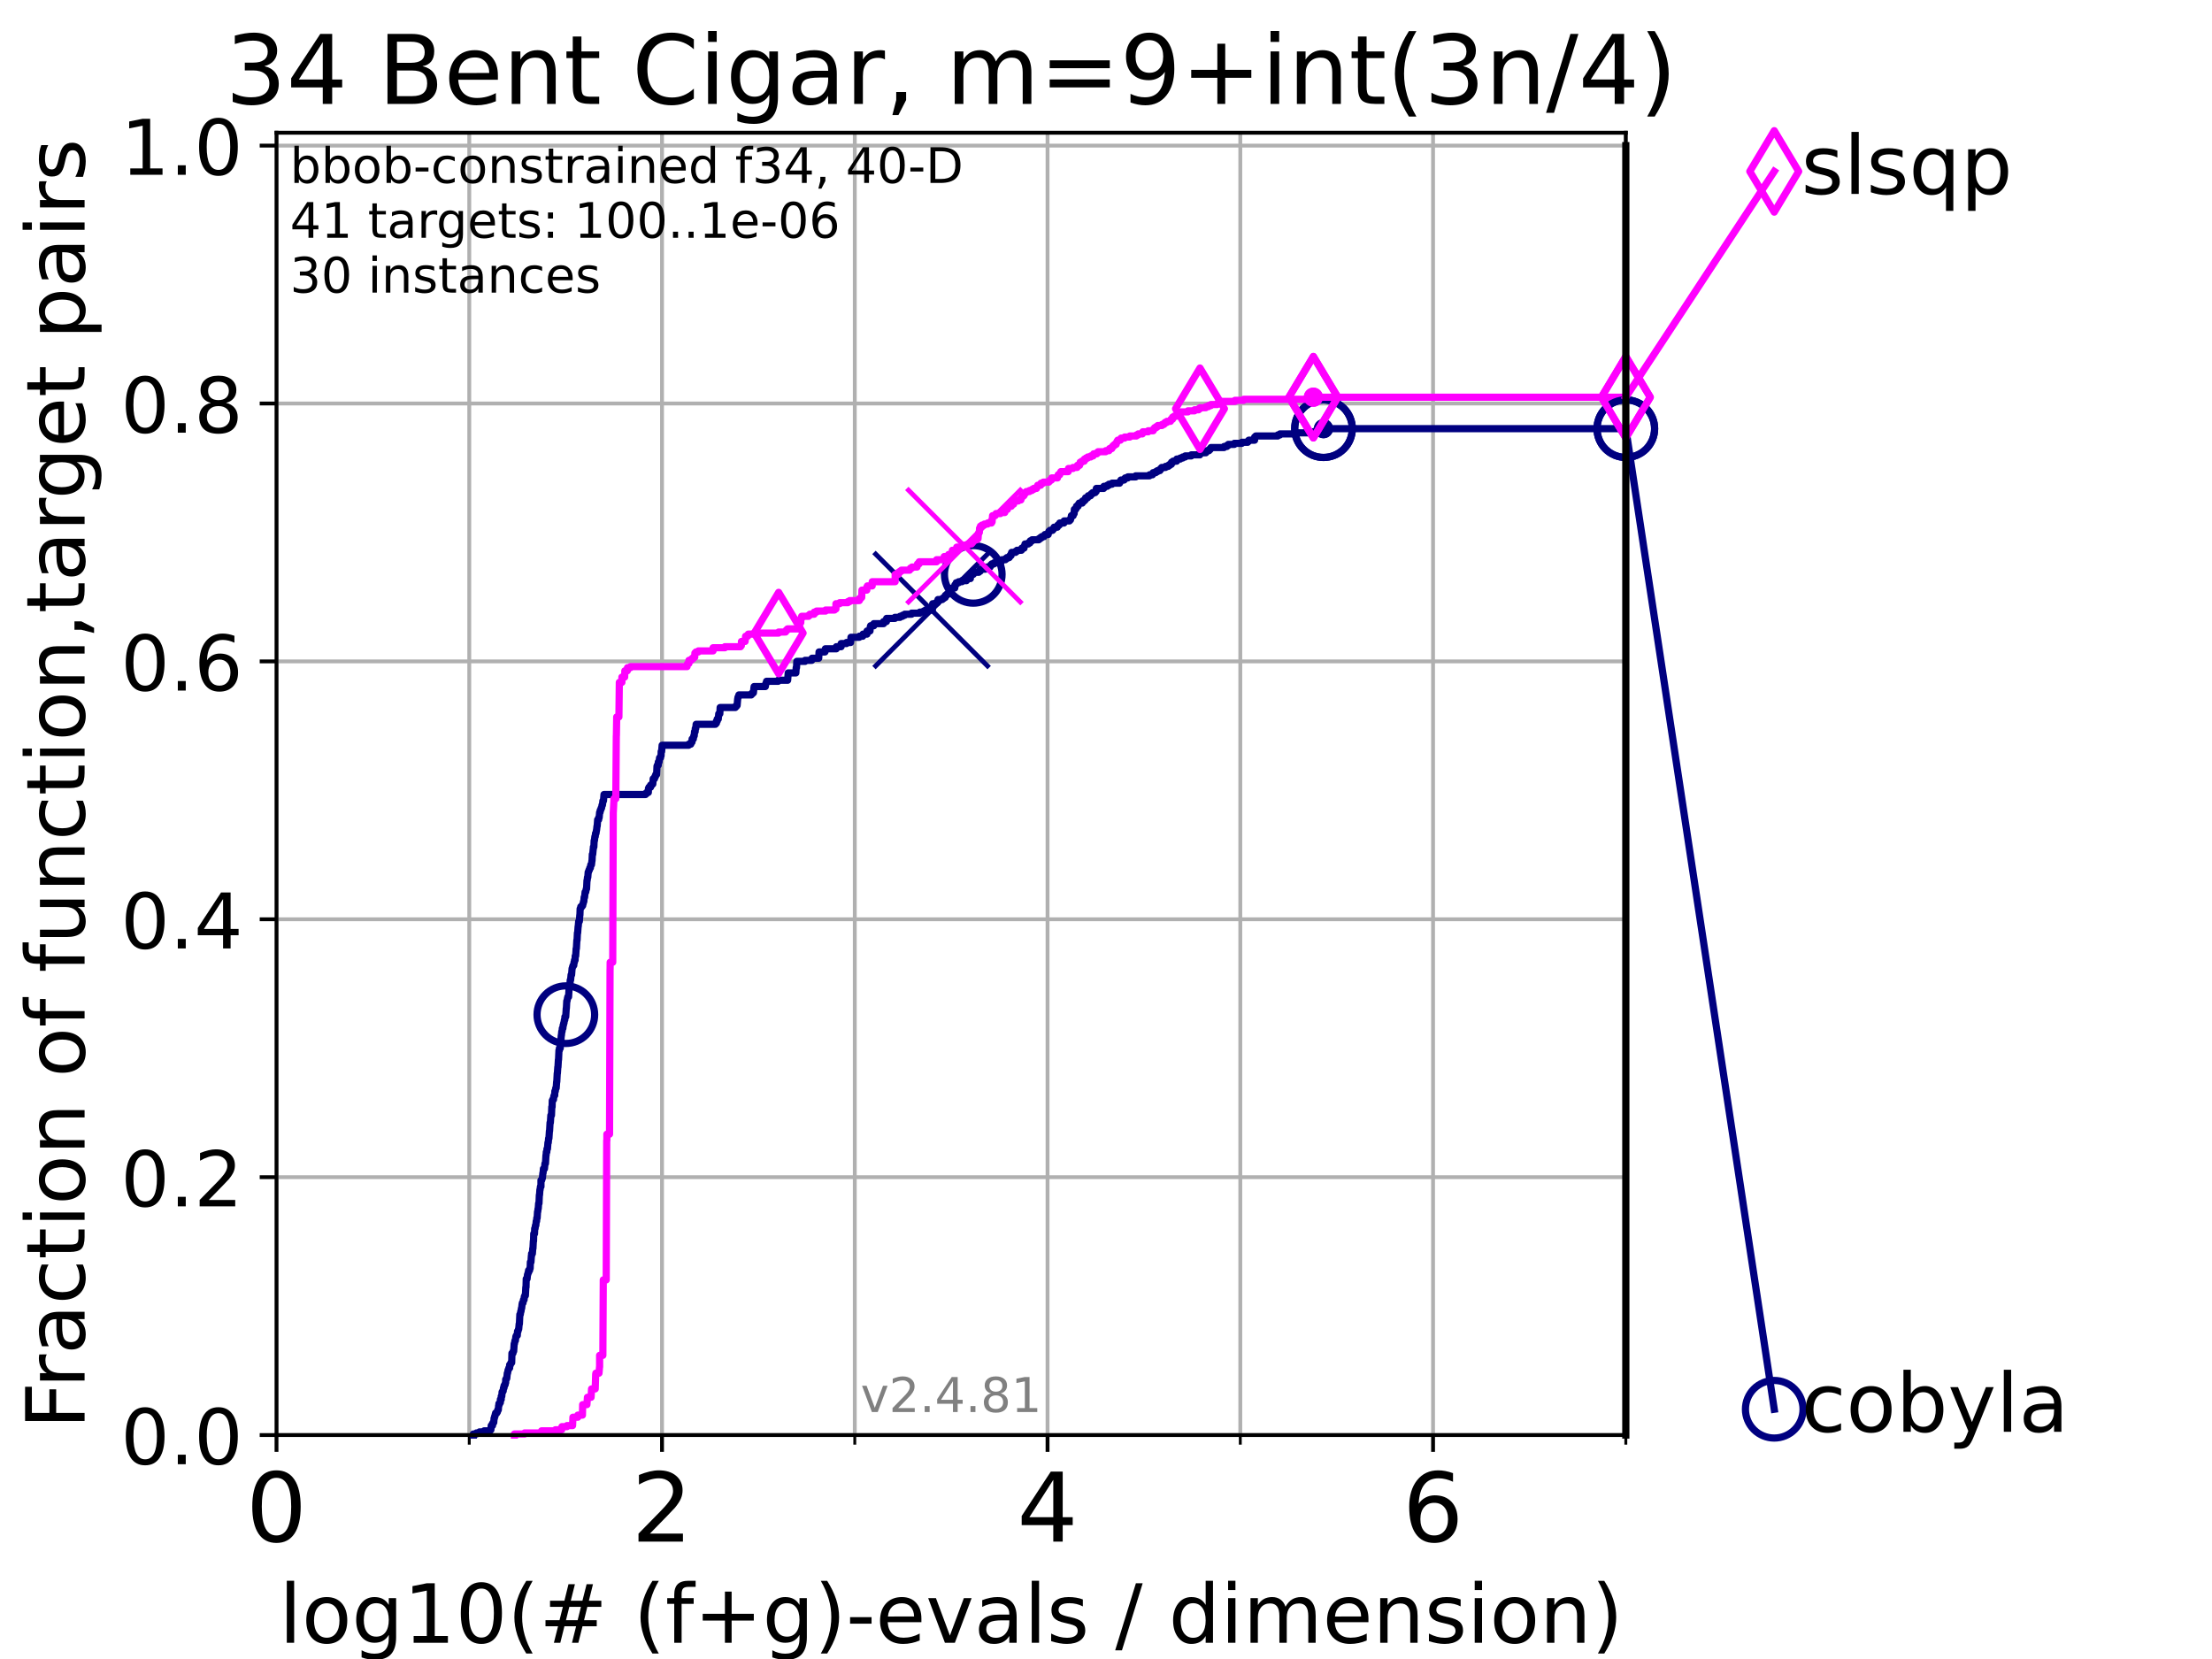 <?xml version="1.0" encoding="utf-8" standalone="no"?>
<!DOCTYPE svg PUBLIC "-//W3C//DTD SVG 1.1//EN"
  "http://www.w3.org/Graphics/SVG/1.1/DTD/svg11.dtd">
<!-- Created with matplotlib (https://matplotlib.org/) -->
<svg height="345.6pt" version="1.1" viewBox="0 0 460.8 345.6" width="460.8pt" xmlns="http://www.w3.org/2000/svg" xmlns:xlink="http://www.w3.org/1999/xlink">
 <defs>
  <style type="text/css">*{stroke-linecap:butt;stroke-linejoin:round;}</style>
 </defs>
 <g id="figure_1">
  <g id="patch_1">
   <path d="M 0 345.6 
L 460.8 345.6 
L 460.8 0 
L 0 0 
z
" style="fill:#ffffff;"/>
  </g>
  <g id="axes_1">
   <g id="patch_2">
    <path d="M 57.6 298.944 
L 338.688 298.944 
L 338.688 27.648 
L 57.6 27.648 
z
" style="fill:#ffffff;"/>
   </g>
   <g id="matplotlib.axis_1">
    <g id="xtick_1">
     <g id="line2d_1">
      <path clip-path="url(#pbcb92f595f)" d="M 57.6 298.944 
L 57.6 27.648 
" style="fill:none;stroke:#b0b0b0;stroke-linecap:square;stroke-width:0.8;"/>
     </g>
     <g id="line2d_2">
      <defs>
       <path d="M 0 0 
L 0 3.5 
" id="m8bbd7b7f43" style="stroke:#000000;stroke-width:0.8;"/>
      </defs>
      <g>
       <use style="stroke:#000000;stroke-width:0.8;" x="57.6" xlink:href="#m8bbd7b7f43" y="298.944"/>
      </g>
     </g>
     <g id="text_1">
      <!-- 0 -->
      <g transform="translate(51.237 321.141)scale(0.2 -0.2)">
       <defs>
        <path d="M 31.781 66.406 
Q 24.172 66.406 20.328 58.906 
Q 16.5 51.422 16.5 36.375 
Q 16.5 21.391 20.328 13.891 
Q 24.172 6.391 31.781 6.391 
Q 39.453 6.391 43.281 13.891 
Q 47.125 21.391 47.125 36.375 
Q 47.125 51.422 43.281 58.906 
Q 39.453 66.406 31.781 66.406 
z
M 31.781 74.219 
Q 44.047 74.219 50.516 64.516 
Q 56.984 54.828 56.984 36.375 
Q 56.984 17.969 50.516 8.266 
Q 44.047 -1.422 31.781 -1.422 
Q 19.531 -1.422 13.062 8.266 
Q 6.594 17.969 6.594 36.375 
Q 6.594 54.828 13.062 64.516 
Q 19.531 74.219 31.781 74.219 
z
" id="DejaVuSans-48"/>
       </defs>
       <use xlink:href="#DejaVuSans-48"/>
      </g>
     </g>
    </g>
    <g id="xtick_2">
     <g id="line2d_3">
      <path clip-path="url(#pbcb92f595f)" d="M 137.911 298.944 
L 137.911 27.648 
" style="fill:none;stroke:#b0b0b0;stroke-linecap:square;stroke-width:0.8;"/>
     </g>
     <g id="line2d_4">
      <g>
       <use style="stroke:#000000;stroke-width:0.8;" x="137.911" xlink:href="#m8bbd7b7f43" y="298.944"/>
      </g>
     </g>
     <g id="text_2">
      <!-- 2 -->
      <g transform="translate(131.548 321.141)scale(0.2 -0.2)">
       <defs>
        <path d="M 19.188 8.297 
L 53.609 8.297 
L 53.609 0 
L 7.328 0 
L 7.328 8.297 
Q 12.938 14.109 22.625 23.891 
Q 32.328 33.688 34.812 36.531 
Q 39.547 41.844 41.422 45.531 
Q 43.312 49.219 43.312 52.781 
Q 43.312 58.594 39.234 62.25 
Q 35.156 65.922 28.609 65.922 
Q 23.969 65.922 18.812 64.312 
Q 13.672 62.703 7.812 59.422 
L 7.812 69.391 
Q 13.766 71.781 18.938 73 
Q 24.125 74.219 28.422 74.219 
Q 39.75 74.219 46.484 68.547 
Q 53.219 62.891 53.219 53.422 
Q 53.219 48.922 51.531 44.891 
Q 49.859 40.875 45.406 35.406 
Q 44.188 33.984 37.641 27.219 
Q 31.109 20.453 19.188 8.297 
z
" id="DejaVuSans-50"/>
       </defs>
       <use xlink:href="#DejaVuSans-50"/>
      </g>
     </g>
    </g>
    <g id="xtick_3">
     <g id="line2d_5">
      <path clip-path="url(#pbcb92f595f)" d="M 218.222 298.944 
L 218.222 27.648 
" style="fill:none;stroke:#b0b0b0;stroke-linecap:square;stroke-width:0.8;"/>
     </g>
     <g id="line2d_6">
      <g>
       <use style="stroke:#000000;stroke-width:0.8;" x="218.222" xlink:href="#m8bbd7b7f43" y="298.944"/>
      </g>
     </g>
     <g id="text_3">
      <!-- 4 -->
      <g transform="translate(211.859 321.141)scale(0.2 -0.2)">
       <defs>
        <path d="M 37.797 64.312 
L 12.891 25.391 
L 37.797 25.391 
z
M 35.203 72.906 
L 47.609 72.906 
L 47.609 25.391 
L 58.016 25.391 
L 58.016 17.188 
L 47.609 17.188 
L 47.609 0 
L 37.797 0 
L 37.797 17.188 
L 4.891 17.188 
L 4.891 26.703 
z
" id="DejaVuSans-52"/>
       </defs>
       <use xlink:href="#DejaVuSans-52"/>
      </g>
     </g>
    </g>
    <g id="xtick_4">
     <g id="line2d_7">
      <path clip-path="url(#pbcb92f595f)" d="M 298.533 298.944 
L 298.533 27.648 
" style="fill:none;stroke:#b0b0b0;stroke-linecap:square;stroke-width:0.8;"/>
     </g>
     <g id="line2d_8">
      <g>
       <use style="stroke:#000000;stroke-width:0.8;" x="298.533" xlink:href="#m8bbd7b7f43" y="298.944"/>
      </g>
     </g>
     <g id="text_4">
      <!-- 6 -->
      <g transform="translate(292.17 321.141)scale(0.2 -0.2)">
       <defs>
        <path d="M 33.016 40.375 
Q 26.375 40.375 22.484 35.828 
Q 18.609 31.297 18.609 23.391 
Q 18.609 15.531 22.484 10.953 
Q 26.375 6.391 33.016 6.391 
Q 39.656 6.391 43.531 10.953 
Q 47.406 15.531 47.406 23.391 
Q 47.406 31.297 43.531 35.828 
Q 39.656 40.375 33.016 40.375 
z
M 52.594 71.297 
L 52.594 62.312 
Q 48.875 64.062 45.094 64.984 
Q 41.312 65.922 37.594 65.922 
Q 27.828 65.922 22.672 59.328 
Q 17.531 52.734 16.797 39.406 
Q 19.672 43.656 24.016 45.922 
Q 28.375 48.188 33.594 48.188 
Q 44.578 48.188 50.953 41.516 
Q 57.328 34.859 57.328 23.391 
Q 57.328 12.156 50.688 5.359 
Q 44.047 -1.422 33.016 -1.422 
Q 20.359 -1.422 13.672 8.266 
Q 6.984 17.969 6.984 36.375 
Q 6.984 53.656 15.188 63.938 
Q 23.391 74.219 37.203 74.219 
Q 40.922 74.219 44.703 73.484 
Q 48.484 72.75 52.594 71.297 
z
" id="DejaVuSans-54"/>
       </defs>
       <use xlink:href="#DejaVuSans-54"/>
      </g>
     </g>
    </g>
    <g id="xtick_5">
     <g id="line2d_9">
      <path clip-path="url(#pbcb92f595f)" d="M 97.755 298.944 
L 97.755 27.648 
" style="fill:none;stroke:#b0b0b0;stroke-linecap:square;stroke-width:0.8;"/>
     </g>
     <g id="line2d_10">
      <defs>
       <path d="M 0 0 
L 0 2 
" id="m3101f024d4" style="stroke:#000000;stroke-width:0.6;"/>
      </defs>
      <g>
       <use style="stroke:#000000;stroke-width:0.6;" x="97.755" xlink:href="#m3101f024d4" y="298.944"/>
      </g>
     </g>
    </g>
    <g id="xtick_6">
     <g id="line2d_11">
      <path clip-path="url(#pbcb92f595f)" d="M 178.066 298.944 
L 178.066 27.648 
" style="fill:none;stroke:#b0b0b0;stroke-linecap:square;stroke-width:0.8;"/>
     </g>
     <g id="line2d_12">
      <g>
       <use style="stroke:#000000;stroke-width:0.6;" x="178.066" xlink:href="#m3101f024d4" y="298.944"/>
      </g>
     </g>
    </g>
    <g id="xtick_7">
     <g id="line2d_13">
      <path clip-path="url(#pbcb92f595f)" d="M 258.377 298.944 
L 258.377 27.648 
" style="fill:none;stroke:#b0b0b0;stroke-linecap:square;stroke-width:0.8;"/>
     </g>
     <g id="line2d_14">
      <g>
       <use style="stroke:#000000;stroke-width:0.6;" x="258.377" xlink:href="#m3101f024d4" y="298.944"/>
      </g>
     </g>
    </g>
    <g id="xtick_8">
     <g id="line2d_15">
      <path clip-path="url(#pbcb92f595f)" d="M 338.688 298.944 
L 338.688 27.648 
" style="fill:none;stroke:#b0b0b0;stroke-linecap:square;stroke-width:0.8;"/>
     </g>
     <g id="line2d_16">
      <g>
       <use style="stroke:#000000;stroke-width:0.6;" x="338.688" xlink:href="#m3101f024d4" y="298.944"/>
      </g>
     </g>
    </g>
    <g id="text_5">
     <!-- log10(# (f+g)-evals / dimension) -->
     <g transform="translate(58.145 342.218)scale(0.17 -0.17)">
      <defs>
       <path d="M 9.422 75.984 
L 18.406 75.984 
L 18.406 0 
L 9.422 0 
z
" id="DejaVuSans-108"/>
       <path d="M 30.609 48.391 
Q 23.391 48.391 19.188 42.75 
Q 14.984 37.109 14.984 27.297 
Q 14.984 17.484 19.156 11.844 
Q 23.344 6.203 30.609 6.203 
Q 37.797 6.203 41.984 11.859 
Q 46.188 17.531 46.188 27.297 
Q 46.188 37.016 41.984 42.703 
Q 37.797 48.391 30.609 48.391 
z
M 30.609 56 
Q 42.328 56 49.016 48.375 
Q 55.719 40.766 55.719 27.297 
Q 55.719 13.875 49.016 6.219 
Q 42.328 -1.422 30.609 -1.422 
Q 18.844 -1.422 12.172 6.219 
Q 5.516 13.875 5.516 27.297 
Q 5.516 40.766 12.172 48.375 
Q 18.844 56 30.609 56 
z
" id="DejaVuSans-111"/>
       <path d="M 45.406 27.984 
Q 45.406 37.75 41.375 43.109 
Q 37.359 48.484 30.078 48.484 
Q 22.859 48.484 18.828 43.109 
Q 14.797 37.75 14.797 27.984 
Q 14.797 18.266 18.828 12.891 
Q 22.859 7.516 30.078 7.516 
Q 37.359 7.516 41.375 12.891 
Q 45.406 18.266 45.406 27.984 
z
M 54.391 6.781 
Q 54.391 -7.172 48.188 -13.984 
Q 42 -20.797 29.203 -20.797 
Q 24.469 -20.797 20.266 -20.094 
Q 16.062 -19.391 12.109 -17.922 
L 12.109 -9.188 
Q 16.062 -11.328 19.922 -12.344 
Q 23.781 -13.375 27.781 -13.375 
Q 36.625 -13.375 41.016 -8.766 
Q 45.406 -4.156 45.406 5.172 
L 45.406 9.625 
Q 42.625 4.781 38.281 2.391 
Q 33.938 0 27.875 0 
Q 17.828 0 11.672 7.656 
Q 5.516 15.328 5.516 27.984 
Q 5.516 40.672 11.672 48.328 
Q 17.828 56 27.875 56 
Q 33.938 56 38.281 53.609 
Q 42.625 51.219 45.406 46.391 
L 45.406 54.688 
L 54.391 54.688 
z
" id="DejaVuSans-103"/>
       <path d="M 12.406 8.297 
L 28.516 8.297 
L 28.516 63.922 
L 10.984 60.406 
L 10.984 69.391 
L 28.422 72.906 
L 38.281 72.906 
L 38.281 8.297 
L 54.391 8.297 
L 54.391 0 
L 12.406 0 
z
" id="DejaVuSans-49"/>
       <path d="M 31 75.875 
Q 24.469 64.656 21.281 53.656 
Q 18.109 42.672 18.109 31.391 
Q 18.109 20.125 21.312 9.062 
Q 24.516 -2 31 -13.188 
L 23.188 -13.188 
Q 15.875 -1.703 12.234 9.375 
Q 8.594 20.453 8.594 31.391 
Q 8.594 42.281 12.203 53.312 
Q 15.828 64.359 23.188 75.875 
z
" id="DejaVuSans-40"/>
       <path d="M 51.125 44 
L 36.922 44 
L 32.812 27.688 
L 47.125 27.688 
z
M 43.797 71.781 
L 38.719 51.516 
L 52.984 51.516 
L 58.109 71.781 
L 65.922 71.781 
L 60.891 51.516 
L 76.125 51.516 
L 76.125 44 
L 58.984 44 
L 54.984 27.688 
L 70.516 27.688 
L 70.516 20.219 
L 53.078 20.219 
L 48 0 
L 40.188 0 
L 45.219 20.219 
L 30.906 20.219 
L 25.875 0 
L 18.016 0 
L 23.094 20.219 
L 7.719 20.219 
L 7.719 27.688 
L 24.906 27.688 
L 29 44 
L 13.281 44 
L 13.281 51.516 
L 30.906 51.516 
L 35.891 71.781 
z
" id="DejaVuSans-35"/>
       <path id="DejaVuSans-32"/>
       <path d="M 37.109 75.984 
L 37.109 68.5 
L 28.516 68.5 
Q 23.688 68.5 21.797 66.547 
Q 19.922 64.594 19.922 59.516 
L 19.922 54.688 
L 34.719 54.688 
L 34.719 47.703 
L 19.922 47.703 
L 19.922 0 
L 10.891 0 
L 10.891 47.703 
L 2.297 47.703 
L 2.297 54.688 
L 10.891 54.688 
L 10.891 58.5 
Q 10.891 67.625 15.141 71.797 
Q 19.391 75.984 28.609 75.984 
z
" id="DejaVuSans-102"/>
       <path d="M 46 62.703 
L 46 35.5 
L 73.188 35.5 
L 73.188 27.203 
L 46 27.203 
L 46 0 
L 37.797 0 
L 37.797 27.203 
L 10.594 27.203 
L 10.594 35.5 
L 37.797 35.5 
L 37.797 62.703 
z
" id="DejaVuSans-43"/>
       <path d="M 8.016 75.875 
L 15.828 75.875 
Q 23.141 64.359 26.781 53.312 
Q 30.422 42.281 30.422 31.391 
Q 30.422 20.453 26.781 9.375 
Q 23.141 -1.703 15.828 -13.188 
L 8.016 -13.188 
Q 14.5 -2 17.703 9.062 
Q 20.906 20.125 20.906 31.391 
Q 20.906 42.672 17.703 53.656 
Q 14.5 64.656 8.016 75.875 
z
" id="DejaVuSans-41"/>
       <path d="M 4.891 31.391 
L 31.203 31.391 
L 31.203 23.391 
L 4.891 23.391 
z
" id="DejaVuSans-45"/>
       <path d="M 56.203 29.594 
L 56.203 25.203 
L 14.891 25.203 
Q 15.484 15.922 20.484 11.062 
Q 25.484 6.203 34.422 6.203 
Q 39.594 6.203 44.453 7.469 
Q 49.312 8.734 54.109 11.281 
L 54.109 2.781 
Q 49.266 0.734 44.188 -0.344 
Q 39.109 -1.422 33.891 -1.422 
Q 20.797 -1.422 13.156 6.188 
Q 5.516 13.812 5.516 26.812 
Q 5.516 40.234 12.766 48.109 
Q 20.016 56 32.328 56 
Q 43.359 56 49.781 48.891 
Q 56.203 41.797 56.203 29.594 
z
M 47.219 32.234 
Q 47.125 39.594 43.094 43.984 
Q 39.062 48.391 32.422 48.391 
Q 24.906 48.391 20.391 44.141 
Q 15.875 39.891 15.188 32.172 
z
" id="DejaVuSans-101"/>
       <path d="M 2.984 54.688 
L 12.5 54.688 
L 29.594 8.797 
L 46.688 54.688 
L 56.203 54.688 
L 35.688 0 
L 23.484 0 
z
" id="DejaVuSans-118"/>
       <path d="M 34.281 27.484 
Q 23.391 27.484 19.188 25 
Q 14.984 22.516 14.984 16.5 
Q 14.984 11.719 18.141 8.906 
Q 21.297 6.109 26.703 6.109 
Q 34.188 6.109 38.703 11.406 
Q 43.219 16.703 43.219 25.484 
L 43.219 27.484 
z
M 52.203 31.203 
L 52.203 0 
L 43.219 0 
L 43.219 8.297 
Q 40.141 3.328 35.547 0.953 
Q 30.953 -1.422 24.312 -1.422 
Q 15.922 -1.422 10.953 3.297 
Q 6 8.016 6 15.922 
Q 6 25.141 12.172 29.828 
Q 18.359 34.516 30.609 34.516 
L 43.219 34.516 
L 43.219 35.406 
Q 43.219 41.609 39.141 45 
Q 35.062 48.391 27.688 48.391 
Q 23 48.391 18.547 47.266 
Q 14.109 46.141 10.016 43.891 
L 10.016 52.203 
Q 14.938 54.109 19.578 55.047 
Q 24.219 56 28.609 56 
Q 40.484 56 46.344 49.844 
Q 52.203 43.703 52.203 31.203 
z
" id="DejaVuSans-97"/>
       <path d="M 44.281 53.078 
L 44.281 44.578 
Q 40.484 46.531 36.375 47.5 
Q 32.281 48.484 27.875 48.484 
Q 21.188 48.484 17.844 46.438 
Q 14.5 44.391 14.5 40.281 
Q 14.5 37.156 16.891 35.375 
Q 19.281 33.594 26.516 31.984 
L 29.594 31.297 
Q 39.156 29.25 43.188 25.516 
Q 47.219 21.781 47.219 15.094 
Q 47.219 7.469 41.188 3.016 
Q 35.156 -1.422 24.609 -1.422 
Q 20.219 -1.422 15.453 -0.562 
Q 10.688 0.297 5.422 2 
L 5.422 11.281 
Q 10.406 8.688 15.234 7.391 
Q 20.062 6.109 24.812 6.109 
Q 31.156 6.109 34.562 8.281 
Q 37.984 10.453 37.984 14.406 
Q 37.984 18.062 35.516 20.016 
Q 33.062 21.969 24.703 23.781 
L 21.578 24.516 
Q 13.234 26.266 9.516 29.906 
Q 5.812 33.547 5.812 39.891 
Q 5.812 47.609 11.281 51.797 
Q 16.75 56 26.812 56 
Q 31.781 56 36.172 55.266 
Q 40.578 54.547 44.281 53.078 
z
" id="DejaVuSans-115"/>
       <path d="M 25.391 72.906 
L 33.688 72.906 
L 8.297 -9.281 
L 0 -9.281 
z
" id="DejaVuSans-47"/>
       <path d="M 45.406 46.391 
L 45.406 75.984 
L 54.391 75.984 
L 54.391 0 
L 45.406 0 
L 45.406 8.203 
Q 42.578 3.328 38.25 0.953 
Q 33.938 -1.422 27.875 -1.422 
Q 17.969 -1.422 11.734 6.484 
Q 5.516 14.406 5.516 27.297 
Q 5.516 40.188 11.734 48.094 
Q 17.969 56 27.875 56 
Q 33.938 56 38.25 53.625 
Q 42.578 51.266 45.406 46.391 
z
M 14.797 27.297 
Q 14.797 17.391 18.875 11.75 
Q 22.953 6.109 30.078 6.109 
Q 37.203 6.109 41.297 11.75 
Q 45.406 17.391 45.406 27.297 
Q 45.406 37.203 41.297 42.844 
Q 37.203 48.484 30.078 48.484 
Q 22.953 48.484 18.875 42.844 
Q 14.797 37.203 14.797 27.297 
z
" id="DejaVuSans-100"/>
       <path d="M 9.422 54.688 
L 18.406 54.688 
L 18.406 0 
L 9.422 0 
z
M 9.422 75.984 
L 18.406 75.984 
L 18.406 64.594 
L 9.422 64.594 
z
" id="DejaVuSans-105"/>
       <path d="M 52 44.188 
Q 55.375 50.25 60.062 53.125 
Q 64.75 56 71.094 56 
Q 79.641 56 84.281 50.016 
Q 88.922 44.047 88.922 33.016 
L 88.922 0 
L 79.891 0 
L 79.891 32.719 
Q 79.891 40.578 77.094 44.375 
Q 74.312 48.188 68.609 48.188 
Q 61.625 48.188 57.562 43.547 
Q 53.516 38.922 53.516 30.906 
L 53.516 0 
L 44.484 0 
L 44.484 32.719 
Q 44.484 40.625 41.703 44.406 
Q 38.922 48.188 33.109 48.188 
Q 26.219 48.188 22.156 43.531 
Q 18.109 38.875 18.109 30.906 
L 18.109 0 
L 9.078 0 
L 9.078 54.688 
L 18.109 54.688 
L 18.109 46.188 
Q 21.188 51.219 25.484 53.609 
Q 29.781 56 35.688 56 
Q 41.656 56 45.828 52.969 
Q 50 49.953 52 44.188 
z
" id="DejaVuSans-109"/>
       <path d="M 54.891 33.016 
L 54.891 0 
L 45.906 0 
L 45.906 32.719 
Q 45.906 40.484 42.875 44.328 
Q 39.844 48.188 33.797 48.188 
Q 26.516 48.188 22.312 43.547 
Q 18.109 38.922 18.109 30.906 
L 18.109 0 
L 9.078 0 
L 9.078 54.688 
L 18.109 54.688 
L 18.109 46.188 
Q 21.344 51.125 25.703 53.562 
Q 30.078 56 35.797 56 
Q 45.219 56 50.047 50.172 
Q 54.891 44.344 54.891 33.016 
z
" id="DejaVuSans-110"/>
      </defs>
      <use xlink:href="#DejaVuSans-108"/>
      <use x="27.783" xlink:href="#DejaVuSans-111"/>
      <use x="88.965" xlink:href="#DejaVuSans-103"/>
      <use x="152.441" xlink:href="#DejaVuSans-49"/>
      <use x="216.064" xlink:href="#DejaVuSans-48"/>
      <use x="279.688" xlink:href="#DejaVuSans-40"/>
      <use x="318.701" xlink:href="#DejaVuSans-35"/>
      <use x="402.49" xlink:href="#DejaVuSans-32"/>
      <use x="434.277" xlink:href="#DejaVuSans-40"/>
      <use x="473.291" xlink:href="#DejaVuSans-102"/>
      <use x="508.496" xlink:href="#DejaVuSans-43"/>
      <use x="592.285" xlink:href="#DejaVuSans-103"/>
      <use x="655.762" xlink:href="#DejaVuSans-41"/>
      <use x="694.775" xlink:href="#DejaVuSans-45"/>
      <use x="730.859" xlink:href="#DejaVuSans-101"/>
      <use x="792.383" xlink:href="#DejaVuSans-118"/>
      <use x="851.562" xlink:href="#DejaVuSans-97"/>
      <use x="912.842" xlink:href="#DejaVuSans-108"/>
      <use x="940.625" xlink:href="#DejaVuSans-115"/>
      <use x="992.725" xlink:href="#DejaVuSans-32"/>
      <use x="1024.512" xlink:href="#DejaVuSans-47"/>
      <use x="1058.203" xlink:href="#DejaVuSans-32"/>
      <use x="1089.99" xlink:href="#DejaVuSans-100"/>
      <use x="1153.467" xlink:href="#DejaVuSans-105"/>
      <use x="1181.25" xlink:href="#DejaVuSans-109"/>
      <use x="1278.662" xlink:href="#DejaVuSans-101"/>
      <use x="1340.186" xlink:href="#DejaVuSans-110"/>
      <use x="1403.564" xlink:href="#DejaVuSans-115"/>
      <use x="1455.664" xlink:href="#DejaVuSans-105"/>
      <use x="1483.447" xlink:href="#DejaVuSans-111"/>
      <use x="1544.629" xlink:href="#DejaVuSans-110"/>
      <use x="1608.008" xlink:href="#DejaVuSans-41"/>
     </g>
    </g>
   </g>
   <g id="matplotlib.axis_2">
    <g id="ytick_1">
     <g id="line2d_17">
      <path clip-path="url(#pbcb92f595f)" d="M 57.6 298.944 
L 338.688 298.944 
" style="fill:none;stroke:#b0b0b0;stroke-linecap:square;stroke-width:0.8;"/>
     </g>
     <g id="line2d_18">
      <defs>
       <path d="M 0 0 
L -3.5 0 
" id="m2180f15202" style="stroke:#000000;stroke-width:0.8;"/>
      </defs>
      <g>
       <use style="stroke:#000000;stroke-width:0.8;" x="57.6" xlink:href="#m2180f15202" y="298.944"/>
      </g>
     </g>
     <g id="text_6">
      <!-- 0.0 -->
      <g transform="translate(25.155 305.023)scale(0.16 -0.16)">
       <defs>
        <path d="M 10.688 12.406 
L 21 12.406 
L 21 0 
L 10.688 0 
z
" id="DejaVuSans-46"/>
       </defs>
       <use xlink:href="#DejaVuSans-48"/>
       <use x="63.623" xlink:href="#DejaVuSans-46"/>
       <use x="95.41" xlink:href="#DejaVuSans-48"/>
      </g>
     </g>
    </g>
    <g id="ytick_2">
     <g id="line2d_19">
      <path clip-path="url(#pbcb92f595f)" d="M 57.6 245.222 
L 338.688 245.222 
" style="fill:none;stroke:#b0b0b0;stroke-linecap:square;stroke-width:0.8;"/>
     </g>
     <g id="line2d_20">
      <g>
       <use style="stroke:#000000;stroke-width:0.8;" x="57.6" xlink:href="#m2180f15202" y="245.222"/>
      </g>
     </g>
     <g id="text_7">
      <!-- 0.2 -->
      <g transform="translate(25.155 251.301)scale(0.16 -0.16)">
       <use xlink:href="#DejaVuSans-48"/>
       <use x="63.623" xlink:href="#DejaVuSans-46"/>
       <use x="95.41" xlink:href="#DejaVuSans-50"/>
      </g>
     </g>
    </g>
    <g id="ytick_3">
     <g id="line2d_21">
      <path clip-path="url(#pbcb92f595f)" d="M 57.6 191.5 
L 338.688 191.5 
" style="fill:none;stroke:#b0b0b0;stroke-linecap:square;stroke-width:0.8;"/>
     </g>
     <g id="line2d_22">
      <g>
       <use style="stroke:#000000;stroke-width:0.8;" x="57.6" xlink:href="#m2180f15202" y="191.5"/>
      </g>
     </g>
     <g id="text_8">
      <!-- 0.4 -->
      <g transform="translate(25.155 197.579)scale(0.16 -0.16)">
       <use xlink:href="#DejaVuSans-48"/>
       <use x="63.623" xlink:href="#DejaVuSans-46"/>
       <use x="95.41" xlink:href="#DejaVuSans-52"/>
      </g>
     </g>
    </g>
    <g id="ytick_4">
     <g id="line2d_23">
      <path clip-path="url(#pbcb92f595f)" d="M 57.6 137.778 
L 338.688 137.778 
" style="fill:none;stroke:#b0b0b0;stroke-linecap:square;stroke-width:0.8;"/>
     </g>
     <g id="line2d_24">
      <g>
       <use style="stroke:#000000;stroke-width:0.8;" x="57.6" xlink:href="#m2180f15202" y="137.778"/>
      </g>
     </g>
     <g id="text_9">
      <!-- 0.6 -->
      <g transform="translate(25.155 143.857)scale(0.16 -0.16)">
       <use xlink:href="#DejaVuSans-48"/>
       <use x="63.623" xlink:href="#DejaVuSans-46"/>
       <use x="95.41" xlink:href="#DejaVuSans-54"/>
      </g>
     </g>
    </g>
    <g id="ytick_5">
     <g id="line2d_25">
      <path clip-path="url(#pbcb92f595f)" d="M 57.6 84.056 
L 338.688 84.056 
" style="fill:none;stroke:#b0b0b0;stroke-linecap:square;stroke-width:0.8;"/>
     </g>
     <g id="line2d_26">
      <g>
       <use style="stroke:#000000;stroke-width:0.8;" x="57.6" xlink:href="#m2180f15202" y="84.056"/>
      </g>
     </g>
     <g id="text_10">
      <!-- 0.8 -->
      <g transform="translate(25.155 90.135)scale(0.16 -0.16)">
       <defs>
        <path d="M 31.781 34.625 
Q 24.75 34.625 20.719 30.859 
Q 16.703 27.094 16.703 20.516 
Q 16.703 13.922 20.719 10.156 
Q 24.75 6.391 31.781 6.391 
Q 38.812 6.391 42.859 10.172 
Q 46.922 13.969 46.922 20.516 
Q 46.922 27.094 42.891 30.859 
Q 38.875 34.625 31.781 34.625 
z
M 21.922 38.812 
Q 15.578 40.375 12.031 44.719 
Q 8.5 49.078 8.5 55.328 
Q 8.5 64.062 14.719 69.141 
Q 20.953 74.219 31.781 74.219 
Q 42.672 74.219 48.875 69.141 
Q 55.078 64.062 55.078 55.328 
Q 55.078 49.078 51.531 44.719 
Q 48 40.375 41.703 38.812 
Q 48.828 37.156 52.797 32.312 
Q 56.781 27.484 56.781 20.516 
Q 56.781 9.906 50.312 4.234 
Q 43.844 -1.422 31.781 -1.422 
Q 19.734 -1.422 13.25 4.234 
Q 6.781 9.906 6.781 20.516 
Q 6.781 27.484 10.781 32.312 
Q 14.797 37.156 21.922 38.812 
z
M 18.312 54.391 
Q 18.312 48.734 21.844 45.562 
Q 25.391 42.391 31.781 42.391 
Q 38.141 42.391 41.719 45.562 
Q 45.312 48.734 45.312 54.391 
Q 45.312 60.062 41.719 63.234 
Q 38.141 66.406 31.781 66.406 
Q 25.391 66.406 21.844 63.234 
Q 18.312 60.062 18.312 54.391 
z
" id="DejaVuSans-56"/>
       </defs>
       <use xlink:href="#DejaVuSans-48"/>
       <use x="63.623" xlink:href="#DejaVuSans-46"/>
       <use x="95.41" xlink:href="#DejaVuSans-56"/>
      </g>
     </g>
    </g>
    <g id="ytick_6">
     <g id="line2d_27">
      <path clip-path="url(#pbcb92f595f)" d="M 57.6 30.334 
L 338.688 30.334 
" style="fill:none;stroke:#b0b0b0;stroke-linecap:square;stroke-width:0.8;"/>
     </g>
     <g id="line2d_28">
      <g>
       <use style="stroke:#000000;stroke-width:0.8;" x="57.6" xlink:href="#m2180f15202" y="30.334"/>
      </g>
     </g>
     <g id="text_11">
      <!-- 1.0 -->
      <g transform="translate(25.155 36.413)scale(0.16 -0.16)">
       <use xlink:href="#DejaVuSans-49"/>
       <use x="63.623" xlink:href="#DejaVuSans-46"/>
       <use x="95.41" xlink:href="#DejaVuSans-48"/>
      </g>
     </g>
    </g>
    <g id="text_12">
     <!-- Fraction of function,target pairs -->
     <g transform="translate(17.62 297.681)rotate(-90)scale(0.17 -0.17)">
      <defs>
       <path d="M 9.812 72.906 
L 51.703 72.906 
L 51.703 64.594 
L 19.672 64.594 
L 19.672 43.109 
L 48.578 43.109 
L 48.578 34.812 
L 19.672 34.812 
L 19.672 0 
L 9.812 0 
z
" id="DejaVuSans-70"/>
       <path d="M 41.109 46.297 
Q 39.594 47.172 37.812 47.578 
Q 36.031 48 33.891 48 
Q 26.266 48 22.188 43.047 
Q 18.109 38.094 18.109 28.812 
L 18.109 0 
L 9.078 0 
L 9.078 54.688 
L 18.109 54.688 
L 18.109 46.188 
Q 20.953 51.172 25.484 53.578 
Q 30.031 56 36.531 56 
Q 37.453 56 38.578 55.875 
Q 39.703 55.766 41.062 55.516 
z
" id="DejaVuSans-114"/>
       <path d="M 48.781 52.594 
L 48.781 44.188 
Q 44.969 46.297 41.141 47.344 
Q 37.312 48.391 33.406 48.391 
Q 24.656 48.391 19.812 42.844 
Q 14.984 37.312 14.984 27.297 
Q 14.984 17.281 19.812 11.734 
Q 24.656 6.203 33.406 6.203 
Q 37.312 6.203 41.141 7.25 
Q 44.969 8.297 48.781 10.406 
L 48.781 2.094 
Q 45.016 0.344 40.984 -0.531 
Q 36.969 -1.422 32.422 -1.422 
Q 20.062 -1.422 12.781 6.344 
Q 5.516 14.109 5.516 27.297 
Q 5.516 40.672 12.859 48.328 
Q 20.219 56 33.016 56 
Q 37.156 56 41.109 55.141 
Q 45.062 54.297 48.781 52.594 
z
" id="DejaVuSans-99"/>
       <path d="M 18.312 70.219 
L 18.312 54.688 
L 36.812 54.688 
L 36.812 47.703 
L 18.312 47.703 
L 18.312 18.016 
Q 18.312 11.328 20.141 9.422 
Q 21.969 7.516 27.594 7.516 
L 36.812 7.516 
L 36.812 0 
L 27.594 0 
Q 17.188 0 13.234 3.875 
Q 9.281 7.766 9.281 18.016 
L 9.281 47.703 
L 2.688 47.703 
L 2.688 54.688 
L 9.281 54.688 
L 9.281 70.219 
z
" id="DejaVuSans-116"/>
       <path d="M 8.5 21.578 
L 8.5 54.688 
L 17.484 54.688 
L 17.484 21.922 
Q 17.484 14.156 20.5 10.266 
Q 23.531 6.391 29.594 6.391 
Q 36.859 6.391 41.078 11.031 
Q 45.312 15.672 45.312 23.688 
L 45.312 54.688 
L 54.297 54.688 
L 54.297 0 
L 45.312 0 
L 45.312 8.406 
Q 42.047 3.422 37.719 1 
Q 33.406 -1.422 27.688 -1.422 
Q 18.266 -1.422 13.375 4.438 
Q 8.5 10.297 8.5 21.578 
z
M 31.109 56 
z
" id="DejaVuSans-117"/>
       <path d="M 11.719 12.406 
L 22.016 12.406 
L 22.016 4 
L 14.016 -11.625 
L 7.719 -11.625 
L 11.719 4 
z
" id="DejaVuSans-44"/>
       <path d="M 18.109 8.203 
L 18.109 -20.797 
L 9.078 -20.797 
L 9.078 54.688 
L 18.109 54.688 
L 18.109 46.391 
Q 20.953 51.266 25.266 53.625 
Q 29.594 56 35.594 56 
Q 45.562 56 51.781 48.094 
Q 58.016 40.188 58.016 27.297 
Q 58.016 14.406 51.781 6.484 
Q 45.562 -1.422 35.594 -1.422 
Q 29.594 -1.422 25.266 0.953 
Q 20.953 3.328 18.109 8.203 
z
M 48.688 27.297 
Q 48.688 37.203 44.609 42.844 
Q 40.531 48.484 33.406 48.484 
Q 26.266 48.484 22.188 42.844 
Q 18.109 37.203 18.109 27.297 
Q 18.109 17.391 22.188 11.75 
Q 26.266 6.109 33.406 6.109 
Q 40.531 6.109 44.609 11.75 
Q 48.688 17.391 48.688 27.297 
z
" id="DejaVuSans-112"/>
      </defs>
      <use xlink:href="#DejaVuSans-70"/>
      <use x="50.27" xlink:href="#DejaVuSans-114"/>
      <use x="91.383" xlink:href="#DejaVuSans-97"/>
      <use x="152.662" xlink:href="#DejaVuSans-99"/>
      <use x="207.643" xlink:href="#DejaVuSans-116"/>
      <use x="246.852" xlink:href="#DejaVuSans-105"/>
      <use x="274.635" xlink:href="#DejaVuSans-111"/>
      <use x="335.816" xlink:href="#DejaVuSans-110"/>
      <use x="399.195" xlink:href="#DejaVuSans-32"/>
      <use x="430.982" xlink:href="#DejaVuSans-111"/>
      <use x="492.164" xlink:href="#DejaVuSans-102"/>
      <use x="527.369" xlink:href="#DejaVuSans-32"/>
      <use x="559.156" xlink:href="#DejaVuSans-102"/>
      <use x="594.361" xlink:href="#DejaVuSans-117"/>
      <use x="657.74" xlink:href="#DejaVuSans-110"/>
      <use x="721.119" xlink:href="#DejaVuSans-99"/>
      <use x="776.1" xlink:href="#DejaVuSans-116"/>
      <use x="815.309" xlink:href="#DejaVuSans-105"/>
      <use x="843.092" xlink:href="#DejaVuSans-111"/>
      <use x="904.273" xlink:href="#DejaVuSans-110"/>
      <use x="967.652" xlink:href="#DejaVuSans-44"/>
      <use x="999.439" xlink:href="#DejaVuSans-116"/>
      <use x="1038.648" xlink:href="#DejaVuSans-97"/>
      <use x="1099.928" xlink:href="#DejaVuSans-114"/>
      <use x="1139.291" xlink:href="#DejaVuSans-103"/>
      <use x="1202.768" xlink:href="#DejaVuSans-101"/>
      <use x="1264.291" xlink:href="#DejaVuSans-116"/>
      <use x="1303.5" xlink:href="#DejaVuSans-32"/>
      <use x="1335.287" xlink:href="#DejaVuSans-112"/>
      <use x="1398.764" xlink:href="#DejaVuSans-97"/>
      <use x="1460.043" xlink:href="#DejaVuSans-105"/>
      <use x="1487.826" xlink:href="#DejaVuSans-114"/>
      <use x="1528.939" xlink:href="#DejaVuSans-115"/>
     </g>
    </g>
   </g>
   <g id="line2d_29">
    <defs>
     <path d="M 0 1.5 
C 0.398 1.5 0.779 1.342 1.061 1.061 
C 1.342 0.779 1.5 0.398 1.5 0 
C 1.5 -0.398 1.342 -0.779 1.061 -1.061 
C 0.779 -1.342 0.398 -1.5 0 -1.5 
C -0.398 -1.5 -0.779 -1.342 -1.061 -1.061 
C -1.342 -0.779 -1.5 -0.398 -1.5 0 
C -1.5 0.398 -1.342 0.779 -1.061 1.061 
C -0.779 1.342 -0.398 1.5 0 1.5 
z
" id="m1504461576" style="stroke:#000080;"/>
    </defs>
    <g>
     <use style="fill:#000080;stroke:#000080;" x="275.71" xlink:href="#m1504461576" y="89.297"/>
     <use style="fill:#000080;stroke:#000080;" x="275.71" xlink:href="#m1504461576" y="89.297"/>
    </g>
   </g>
   <g id="line2d_30">
    <path d="M 98.606 298.944 
L 98.606 298.726 
L 99.258 298.726 
L 99.258 298.507 
L 99.887 298.507 
L 99.887 298.289 
L 100.862 298.289 
L 100.862 298.07 
L 102.06 298.07 
L 102.06 297.852 
L 102.264 297.852 
L 102.331 296.979 
L 102.597 296.979 
L 102.597 296.542 
L 102.729 296.542 
L 102.729 296.323 
L 102.859 296.323 
L 102.924 295.45 
L 102.989 295.45 
L 103.054 295.013 
L 103.118 295.013 
L 103.182 294.576 
L 103.246 294.576 
L 103.246 294.358 
L 103.498 294.358 
L 103.498 294.14 
L 103.623 294.14 
L 103.685 293.703 
L 103.809 293.703 
L 103.871 292.829 
L 103.932 292.829 
L 103.932 292.393 
L 104.115 292.393 
L 104.115 292.174 
L 104.235 292.174 
L 104.235 291.519 
L 104.415 291.519 
L 104.415 290.864 
L 104.533 290.864 
L 104.592 289.99 
L 104.71 289.99 
L 104.71 289.772 
L 104.826 289.772 
L 104.884 289.117 
L 105 289.117 
L 105 288.68 
L 105.115 288.68 
L 105.115 288.462 
L 105.229 288.462 
L 105.285 288.025 
L 105.342 288.025 
L 105.342 287.37 
L 105.454 287.37 
L 105.454 287.151 
L 105.566 287.151 
L 105.677 286.059 
L 105.733 286.059 
L 105.843 285.404 
L 105.897 285.404 
L 106.006 284.968 
L 106.169 284.968 
L 106.169 284.312 
L 106.329 284.312 
L 106.436 283.876 
L 106.594 283.876 
L 106.646 281.91 
L 106.855 281.91 
L 106.906 281.473 
L 107.009 281.473 
L 107.111 279.945 
L 107.162 279.945 
L 107.264 279.29 
L 107.365 279.29 
L 107.465 278.416 
L 107.564 278.416 
L 107.564 278.198 
L 107.762 278.198 
L 107.811 277.324 
L 107.909 277.324 
L 108.006 276.887 
L 108.054 276.887 
L 108.151 275.796 
L 108.199 275.796 
L 108.294 273.83 
L 108.389 273.83 
L 108.484 273.175 
L 108.531 273.175 
L 108.625 272.52 
L 108.671 272.52 
L 108.764 271.646 
L 108.811 271.646 
L 108.811 271.428 
L 108.949 271.428 
L 109.04 270.773 
L 109.177 270.773 
L 109.222 270.118 
L 109.312 270.118 
L 109.312 269.899 
L 109.447 269.899 
L 109.536 268.152 
L 109.58 268.152 
L 109.624 266.405 
L 109.8 266.405 
L 109.887 265.532 
L 109.93 265.532 
L 110.017 265.095 
L 110.103 265.095 
L 110.103 264.658 
L 110.317 264.658 
L 110.359 264.221 
L 110.443 264.221 
L 110.485 262.911 
L 110.611 262.911 
L 110.694 261.601 
L 110.736 261.601 
L 110.736 261.164 
L 110.901 261.164 
L 110.983 260.072 
L 111.023 260.072 
L 111.105 258.543 
L 111.145 258.543 
L 111.186 257.015 
L 111.346 257.015 
L 111.386 255.923 
L 111.466 255.923 
L 111.545 255.268 
L 111.624 255.268 
L 111.703 254.394 
L 111.781 254.394 
L 111.82 253.739 
L 111.897 253.739 
L 111.975 252.429 
L 112.013 252.429 
L 112.09 251.773 
L 112.128 251.773 
L 112.205 250.682 
L 112.281 250.682 
L 112.356 248.935 
L 112.394 248.935 
L 112.469 247.843 
L 112.507 247.843 
L 112.581 247.187 
L 112.693 247.187 
L 112.693 245.877 
L 112.84 245.877 
L 112.95 245.44 
L 112.987 245.44 
L 113.095 244.348 
L 113.132 244.348 
L 113.204 243.475 
L 113.418 243.475 
L 113.524 242.383 
L 113.63 242.383 
L 113.735 240.636 
L 113.77 240.636 
L 113.804 239.981 
L 113.908 239.981 
L 113.943 239.326 
L 114.046 239.326 
L 114.148 238.015 
L 114.216 238.015 
L 114.284 237.142 
L 114.352 237.142 
L 114.452 235.613 
L 114.486 235.613 
L 114.586 233.866 
L 114.652 233.866 
L 114.751 232.337 
L 114.882 232.337 
L 114.947 230.59 
L 115.012 230.59 
L 115.045 229.28 
L 115.141 229.28 
L 115.141 229.062 
L 115.302 229.062 
L 115.365 228.407 
L 115.429 228.407 
L 115.429 228.188 
L 115.555 228.188 
L 115.586 227.315 
L 115.68 227.315 
L 115.773 226.66 
L 115.866 226.66 
L 115.959 225.349 
L 115.989 225.349 
L 116.081 223.602 
L 116.111 223.602 
L 116.203 222.292 
L 116.233 222.292 
L 116.323 220.763 
L 116.353 220.763 
L 116.443 218.798 
L 116.532 218.798 
L 116.532 218.361 
L 116.71 218.361 
L 116.798 217.051 
L 116.827 217.051 
L 116.914 215.74 
L 116.943 215.74 
L 117.03 214.867 
L 117.088 214.867 
L 117.145 214.212 
L 117.26 214.212 
L 117.317 213.557 
L 117.373 213.557 
L 117.43 213.12 
L 117.486 213.12 
L 117.57 212.465 
L 117.654 212.465 
L 117.682 211.81 
L 117.848 211.81 
L 117.958 210.063 
L 117.985 210.063 
L 118.067 208.534 
L 118.121 208.534 
L 118.23 207.879 
L 118.283 207.879 
L 118.283 207.66 
L 118.444 207.66 
L 118.55 205.913 
L 118.603 205.913 
L 118.682 205.04 
L 118.734 205.04 
L 118.787 204.166 
L 118.865 204.166 
L 118.968 203.074 
L 119.072 203.074 
L 119.174 201.764 
L 119.199 201.764 
L 119.301 201.327 
L 119.377 201.327 
L 119.377 201.109 
L 119.528 201.109 
L 119.578 200.454 
L 119.652 200.454 
L 119.677 200.017 
L 119.801 200.017 
L 119.826 199.143 
L 119.924 199.143 
L 120.021 197.615 
L 120.07 197.615 
L 120.167 195.868 
L 120.215 195.868 
L 120.287 194.339 
L 120.335 194.339 
L 120.43 193.029 
L 120.454 193.029 
L 120.548 191.937 
L 120.689 191.937 
L 120.783 190.627 
L 120.806 190.627 
L 120.852 189.316 
L 120.922 189.316 
L 120.991 188.879 
L 121.219 188.879 
L 121.219 188.661 
L 121.378 188.661 
L 121.445 188.224 
L 121.49 188.224 
L 121.557 187.788 
L 121.624 187.788 
L 121.69 186.914 
L 121.778 186.914 
L 121.888 185.822 
L 122.018 185.822 
L 122.127 185.167 
L 122.191 185.167 
L 122.277 183.42 
L 122.319 183.42 
L 122.383 182.765 
L 122.447 182.765 
L 122.531 181.673 
L 122.594 181.673 
L 122.699 181.236 
L 122.782 181.236 
L 122.865 180.799 
L 122.989 180.799 
L 123.071 180.144 
L 123.213 180.144 
L 123.314 179.271 
L 123.334 179.271 
L 123.394 177.96 
L 123.474 177.96 
L 123.574 176.868 
L 123.594 176.868 
L 123.613 176.432 
L 123.712 176.432 
L 123.771 175.121 
L 123.83 175.121 
L 123.927 174.248 
L 124.005 174.248 
L 124.063 173.593 
L 124.159 173.593 
L 124.255 172.938 
L 124.274 172.938 
L 124.369 172.064 
L 124.407 172.064 
L 124.501 170.754 
L 124.707 170.754 
L 124.725 170.317 
L 124.818 170.317 
L 124.91 169.225 
L 125.002 169.225 
L 125.038 168.788 
L 125.129 168.788 
L 125.22 168.352 
L 125.31 168.352 
L 125.417 167.696 
L 125.506 167.696 
L 125.595 166.823 
L 125.718 166.823 
L 125.823 165.513 
L 134.477 165.513 
L 134.477 165.294 
L 134.73 165.294 
L 134.73 165.076 
L 135.061 165.076 
L 135.092 164.202 
L 135.204 164.202 
L 135.204 163.984 
L 135.527 163.984 
L 135.527 163.547 
L 135.785 163.547 
L 135.785 163.329 
L 135.991 163.329 
L 136.069 162.237 
L 136.338 162.237 
L 136.405 161.8 
L 136.528 161.8 
L 136.594 161.363 
L 136.781 161.363 
L 136.864 159.616 
L 136.947 159.616 
L 136.947 159.398 
L 137.131 159.398 
L 137.14 158.743 
L 137.294 158.743 
L 137.393 157.869 
L 137.59 157.869 
L 137.652 157.432 
L 137.714 157.432 
L 137.731 156.559 
L 137.828 156.559 
L 137.933 155.249 
L 143.455 155.249 
L 143.455 155.03 
L 143.9 155.03 
L 143.986 154.593 
L 144.158 154.593 
L 144.182 153.938 
L 144.43 153.938 
L 144.525 153.283 
L 144.621 153.283 
L 144.686 152.41 
L 144.815 152.41 
L 144.839 151.755 
L 144.944 151.755 
L 145.02 150.881 
L 149.035 150.881 
L 149.035 150.663 
L 149.237 150.663 
L 149.237 150.226 
L 149.409 150.226 
L 149.409 149.789 
L 149.629 149.789 
L 149.726 148.697 
L 149.951 148.697 
L 150.021 147.387 
L 153.175 147.387 
L 153.175 147.168 
L 153.399 147.168 
L 153.399 146.95 
L 153.556 146.95 
L 153.666 145.64 
L 153.669 145.64 
L 153.75 145.203 
L 153.824 145.203 
L 153.925 144.766 
L 156.495 144.766 
L 156.495 144.548 
L 156.719 144.548 
L 156.719 144.33 
L 156.949 144.33 
L 157.06 143.238 
L 157.097 143.238 
L 157.097 143.019 
L 159.432 143.019 
L 159.534 142.364 
L 159.607 142.364 
L 159.689 141.927 
L 162.102 141.927 
L 162.102 141.709 
L 164.081 141.709 
L 164.182 140.399 
L 164.195 140.399 
L 164.195 140.18 
L 165.793 140.18 
L 165.862 139.088 
L 165.93 139.088 
L 165.991 137.778 
L 167.708 137.778 
L 167.708 137.56 
L 169.098 137.56 
L 169.159 137.123 
L 170.552 137.123 
L 170.622 135.813 
L 171.854 135.813 
L 171.93 135.157 
L 174.218 135.157 
L 174.226 134.721 
L 175.218 134.721 
L 175.218 134.066 
L 176.33 134.066 
L 176.33 133.847 
L 177.197 133.847 
L 177.272 132.755 
L 179.003 132.755 
L 179.003 132.537 
L 179.726 132.537 
L 179.78 132.1 
L 180.608 132.1 
L 180.616 131.445 
L 181.238 131.445 
L 181.294 130.571 
L 181.366 130.571 
L 181.366 130.353 
L 182.035 130.353 
L 182.036 129.916 
L 184.064 129.916 
L 184.069 129.48 
L 184.662 129.48 
L 184.701 128.824 
L 186.428 128.824 
L 186.428 128.606 
L 187.489 128.606 
L 187.489 128.388 
L 188.007 128.388 
L 188.007 128.169 
L 188.468 128.169 
L 188.468 127.951 
L 189.897 127.951 
L 189.897 127.732 
L 191.62 127.732 
L 191.62 127.514 
L 192.416 127.514 
L 192.416 127.296 
L 192.805 127.296 
L 192.805 127.077 
L 194.228 127.077 
L 194.291 125.767 
L 194.964 125.767 
L 194.964 125.549 
L 195.291 125.549 
L 195.38 125.112 
L 195.403 125.112 
L 195.403 124.894 
L 196.294 124.894 
L 196.294 124.675 
L 196.591 124.675 
L 196.591 124.457 
L 196.911 124.457 
L 196.945 124.02 
L 197.199 124.02 
L 197.199 123.802 
L 197.493 123.802 
L 197.493 123.583 
L 197.805 123.583 
L 197.806 123.146 
L 198.09 123.146 
L 198.09 122.71 
L 198.344 122.71 
L 198.344 122.491 
L 198.895 122.491 
L 198.927 121.836 
L 199.12 121.836 
L 199.197 121.399 
L 199.703 121.399 
L 199.703 121.181 
L 200.388 121.181 
L 200.388 120.963 
L 201.329 120.963 
L 201.329 120.744 
L 201.462 120.744 
L 201.462 120.526 
L 202.148 120.526 
L 202.166 119.652 
L 202.748 119.652 
L 202.748 119.216 
L 203.896 119.216 
L 203.896 118.997 
L 204.192 118.997 
L 204.192 118.56 
L 205.347 118.56 
L 205.347 118.342 
L 205.534 118.342 
L 205.534 118.124 
L 206.26 118.124 
L 206.26 117.905 
L 206.379 117.905 
L 206.379 117.687 
L 206.608 117.687 
L 206.608 117.469 
L 207.067 117.469 
L 207.067 117.25 
L 207.652 117.25 
L 207.652 117.032 
L 208.584 117.032 
L 208.584 116.813 
L 208.752 116.813 
L 208.752 116.595 
L 209.452 116.595 
L 209.452 116.377 
L 209.748 116.377 
L 209.748 116.158 
L 210.24 116.158 
L 210.24 115.94 
L 210.403 115.94 
L 210.403 115.721 
L 210.623 115.721 
L 210.658 115.285 
L 210.745 115.285 
L 210.745 115.066 
L 211.564 115.066 
L 211.564 114.848 
L 211.863 114.848 
L 211.863 114.63 
L 212.783 114.63 
L 212.863 114.193 
L 213.324 114.193 
L 213.374 113.756 
L 213.446 113.756 
L 213.527 113.319 
L 214.215 113.319 
L 214.215 113.101 
L 214.551 113.101 
L 214.629 112.664 
L 214.998 112.664 
L 214.998 112.446 
L 216.393 112.446 
L 216.393 112.227 
L 216.7 112.227 
L 216.7 112.009 
L 217.003 112.009 
L 217.003 111.791 
L 217.484 111.791 
L 217.484 111.572 
L 217.673 111.572 
L 217.673 111.354 
L 218.353 111.354 
L 218.403 110.917 
L 218.499 110.917 
L 218.499 110.699 
L 218.724 110.699 
L 218.724 110.48 
L 219.265 110.48 
L 219.265 110.262 
L 219.458 110.262 
L 219.458 110.044 
L 219.581 110.044 
L 219.581 109.825 
L 220.262 109.825 
L 220.365 109.388 
L 220.671 109.388 
L 220.758 108.952 
L 221.647 108.952 
L 221.679 108.515 
L 222.789 108.515 
L 222.789 108.296 
L 222.999 108.296 
L 223.1 107.86 
L 223.127 107.86 
L 223.188 107.423 
L 223.556 107.423 
L 223.638 106.986 
L 223.766 106.986 
L 223.806 106.113 
L 224.09 106.113 
L 224.09 105.894 
L 224.212 105.894 
L 224.254 105.458 
L 224.587 105.458 
L 224.671 105.021 
L 224.816 105.021 
L 224.816 104.802 
L 225.45 104.802 
L 225.513 104.366 
L 225.872 104.366 
L 225.872 104.147 
L 226.083 104.147 
L 226.137 103.71 
L 226.563 103.71 
L 226.563 103.492 
L 226.699 103.492 
L 226.699 103.274 
L 227.174 103.274 
L 227.174 103.055 
L 227.356 103.055 
L 227.356 102.837 
L 227.626 102.837 
L 227.626 102.619 
L 228.151 102.619 
L 228.151 102.4 
L 228.347 102.4 
L 228.39 101.745 
L 229.917 101.745 
L 229.963 101.308 
L 230.653 101.308 
L 230.653 101.09 
L 231.008 101.09 
L 231.008 100.871 
L 231.658 100.871 
L 231.658 100.653 
L 233.23 100.653 
L 233.23 100.435 
L 233.362 100.435 
L 233.362 100.216 
L 233.512 100.216 
L 233.512 99.998 
L 234.183 99.998 
L 234.183 99.78 
L 234.4 99.78 
L 234.4 99.561 
L 234.955 99.561 
L 234.955 99.343 
L 236.592 99.343 
L 236.592 99.124 
L 239.458 99.124 
L 239.458 98.906 
L 240.082 98.906 
L 240.082 98.688 
L 240.205 98.688 
L 240.205 98.469 
L 240.758 98.469 
L 240.758 98.251 
L 241.117 98.251 
L 241.117 98.033 
L 241.634 98.033 
L 241.634 97.814 
L 241.786 97.814 
L 241.786 97.596 
L 242.011 97.596 
L 242.011 97.377 
L 242.796 97.377 
L 242.796 97.159 
L 243.363 97.159 
L 243.363 96.941 
L 243.686 96.941 
L 243.686 96.722 
L 244.017 96.722 
L 244.057 96.285 
L 244.369 96.285 
L 244.369 96.067 
L 245.123 96.067 
L 245.146 95.63 
L 245.869 95.63 
L 245.869 95.412 
L 246.386 95.412 
L 246.386 95.194 
L 246.911 95.194 
L 246.911 94.975 
L 248.166 94.975 
L 248.166 94.757 
L 249.948 94.757 
L 249.948 94.538 
L 250.119 94.538 
L 250.119 94.32 
L 251.197 94.32 
L 251.197 94.102 
L 251.396 94.102 
L 251.396 93.883 
L 251.856 93.883 
L 251.856 93.665 
L 252.085 93.665 
L 252.085 93.447 
L 252.265 93.447 
L 252.265 93.228 
L 255.002 93.228 
L 255.002 93.01 
L 255.591 93.01 
L 255.591 92.791 
L 255.883 92.791 
L 255.883 92.573 
L 257.136 92.573 
L 257.136 92.355 
L 258.705 92.355 
L 258.705 92.136 
L 259.92 92.136 
L 259.92 91.918 
L 260.142 91.918 
L 260.142 91.699 
L 261.352 91.699 
L 261.365 91.044 
L 261.601 91.044 
L 261.601 90.826 
L 266.18 90.826 
L 266.18 90.608 
L 266.639 90.608 
L 266.639 90.389 
L 270.253 90.389 
L 270.253 90.171 
L 273.51 90.171 
L 273.51 89.952 
L 274.065 89.952 
L 274.065 89.734 
L 274.84 89.734 
L 274.84 89.516 
L 275.71 89.516 
L 275.71 89.297 
L 338.688 89.297 
L 338.688 89.297 
" style="fill:none;stroke:#000080;stroke-linecap:square;stroke-width:1.5;"/>
   </g>
   <g id="line2d_31">
    <defs>
     <path d="M 0 6 
C 1.591 6 3.117 5.368 4.243 4.243 
C 5.368 3.117 6 1.591 6 0 
C 6 -1.591 5.368 -3.117 4.243 -4.243 
C 3.117 -5.368 1.591 -6 0 -6 
C -1.591 -6 -3.117 -5.368 -4.243 -4.243 
C -5.368 -3.117 -6 -1.591 -6 0 
C -6 1.591 -5.368 3.117 -4.243 4.243 
C -3.117 5.368 -1.591 6 0 6 
z
" id="mf0b488a2d0" style="stroke:#000080;stroke-width:1.5;"/>
    </defs>
    <g>
     <use style="fill-opacity:0;stroke:#000080;stroke-width:1.5;" x="117.876" xlink:href="#mf0b488a2d0" y="211.373"/>
     <use style="fill-opacity:0;stroke:#000080;stroke-width:1.5;" x="202.748" xlink:href="#mf0b488a2d0" y="119.652"/>
     <use style="fill-opacity:0;stroke:#000080;stroke-width:1.5;" x="275.71" xlink:href="#mf0b488a2d0" y="89.297"/>
     <use style="fill-opacity:0;stroke:#000080;stroke-width:1.5;" x="275.71" xlink:href="#mf0b488a2d0" y="89.297"/>
     <use style="fill-opacity:0;stroke:#000080;stroke-width:1.5;" x="338.688" xlink:href="#mf0b488a2d0" y="89.297"/>
    </g>
   </g>
   <g id="line2d_32">
    <path style="fill:none;stroke:#000080;stroke-linecap:square;stroke-width:1.5;"/>
    <g/>
   </g>
   <g id="line2d_33">
    <path clip-path="url(#pbcb92f595f)" d="M 194.063 127.077 
" style="fill:none;stroke:#000080;stroke-linecap:square;stroke-width:1.5;"/>
    <defs>
     <path d="M -12 12 
L 12 -12 
M -12 -12 
L 12 12 
" id="m340b3aafca" style="stroke:#000080;"/>
    </defs>
    <g clip-path="url(#pbcb92f595f)">
     <use style="fill:#000080;stroke:#000080;" x="194.063" xlink:href="#m340b3aafca" y="127.077"/>
    </g>
   </g>
   <g id="line2d_34">
    <defs>
     <path d="M 0 1.5 
C 0.398 1.5 0.779 1.342 1.061 1.061 
C 1.342 0.779 1.5 0.398 1.5 0 
C 1.5 -0.398 1.342 -0.779 1.061 -1.061 
C 0.779 -1.342 0.398 -1.5 0 -1.5 
C -0.398 -1.5 -0.779 -1.342 -1.061 -1.061 
C -1.342 -0.779 -1.5 -0.398 -1.5 0 
C -1.5 0.398 -1.342 0.779 -1.061 1.061 
C -0.779 1.342 -0.398 1.5 0 1.5 
z
" id="m621b765d98" style="stroke:#ff00ff;"/>
    </defs>
    <g>
     <use style="fill:#ff00ff;stroke:#ff00ff;" x="273.597" xlink:href="#m621b765d98" y="82.746"/>
     <use style="fill:#ff00ff;stroke:#ff00ff;" x="273.597" xlink:href="#m621b765d98" y="82.746"/>
    </g>
   </g>
   <g id="line2d_35">
    <path d="M 107.162 298.944 
L 107.162 298.726 
L 109.29 298.726 
L 109.29 298.507 
L 112.785 298.507 
L 112.822 298.07 
L 115.696 298.07 
L 115.696 297.852 
L 117.001 297.852 
L 117.059 297.197 
L 118.108 297.197 
L 118.108 296.979 
L 119.276 296.979 
L 119.352 295.232 
L 120.37 295.232 
L 120.37 294.795 
L 121.333 294.795 
L 121.378 292.611 
L 122.266 292.611 
L 122.373 291.082 
L 123.132 291.082 
L 123.233 289.335 
L 123.995 289.335 
L 124.092 286.278 
L 124.13 286.278 
L 124.13 286.059 
L 124.781 286.059 
L 124.892 284.749 
L 124.91 284.749 
L 124.91 282.347 
L 125.586 282.347 
L 125.674 266.623 
L 126.287 266.623 
L 126.389 237.579 
L 126.423 237.579 
L 126.423 236.268 
L 126.978 236.268 
L 127.084 201.982 
L 127.092 201.982 
L 127.108 200.454 
L 127.643 200.454 
L 127.752 169.225 
L 127.76 169.225 
L 127.869 167.041 
L 127.877 167.041 
L 127.885 166.386 
L 128.283 166.386 
L 128.389 153.283 
L 128.404 153.283 
L 128.471 149.352 
L 128.93 149.352 
L 129.017 142.146 
L 129.553 142.146 
L 129.553 141.054 
L 130.128 141.054 
L 130.162 139.743 
L 130.684 139.743 
L 130.717 139.088 
L 131.338 139.088 
L 131.338 138.87 
L 143.125 138.87 
L 143.125 138.433 
L 143.251 138.433 
L 143.251 138.215 
L 143.515 138.215 
L 143.515 137.56 
L 143.974 137.56 
L 143.974 137.341 
L 144.228 137.341 
L 144.228 137.123 
L 144.478 137.123 
L 144.478 136.905 
L 144.724 136.905 
L 144.763 136.031 
L 144.973 136.031 
L 144.973 135.813 
L 145.489 135.813 
L 145.489 135.594 
L 148.542 135.594 
L 148.542 134.939 
L 151.007 134.939 
L 151.007 134.721 
L 154.272 134.721 
L 154.272 134.502 
L 154.44 134.502 
L 154.455 133.629 
L 155.221 133.629 
L 155.323 132.537 
L 155.767 132.537 
L 155.876 132.1 
L 157.943 132.1 
L 157.943 131.882 
L 162.206 131.882 
L 162.206 131.663 
L 163.647 131.663 
L 163.647 131.445 
L 163.818 131.445 
L 163.818 131.227 
L 164.054 131.227 
L 164.054 131.008 
L 166.512 131.008 
L 166.582 129.698 
L 166.819 129.698 
L 166.819 128.824 
L 166.999 128.824 
L 166.999 128.388 
L 168.443 128.388 
L 168.443 128.169 
L 168.703 128.169 
L 168.703 127.951 
L 169.608 127.951 
L 169.615 127.514 
L 170.088 127.514 
L 170.088 127.296 
L 171.989 127.296 
L 171.989 127.077 
L 173.844 127.077 
L 173.844 126.859 
L 174.14 126.859 
L 174.14 125.767 
L 174.917 125.767 
L 174.917 125.549 
L 176.614 125.549 
L 176.614 125.33 
L 177.011 125.33 
L 177.011 125.112 
L 179.016 125.112 
L 179.016 124.675 
L 179.31 124.675 
L 179.31 124.457 
L 179.512 124.457 
L 179.556 122.928 
L 180.57 122.928 
L 180.57 122.273 
L 180.691 122.273 
L 180.691 122.055 
L 181.695 122.055 
L 181.697 121.181 
L 186.478 121.181 
L 186.479 119.652 
L 187.157 119.652 
L 187.158 119.216 
L 187.473 119.216 
L 187.473 118.997 
L 187.767 118.997 
L 187.767 118.779 
L 189.487 118.779 
L 189.487 118.56 
L 189.66 118.56 
L 189.66 118.342 
L 189.99 118.342 
L 189.99 118.124 
L 191.034 118.124 
L 191.132 117.469 
L 191.481 117.469 
L 191.486 117.032 
L 195.113 117.032 
L 195.113 116.595 
L 196.697 116.595 
L 196.697 115.94 
L 197.617 115.94 
L 197.617 115.503 
L 198.396 115.503 
L 198.397 114.63 
L 199.248 114.63 
L 199.306 113.974 
L 200.77 113.974 
L 200.77 113.756 
L 201.037 113.756 
L 201.037 113.538 
L 201.625 113.538 
L 201.625 113.319 
L 202.374 113.319 
L 202.374 113.101 
L 202.579 113.101 
L 202.579 112.883 
L 202.722 112.883 
L 202.722 112.664 
L 202.973 112.664 
L 202.973 112.446 
L 203.517 112.446 
L 203.517 112.227 
L 203.746 112.227 
L 203.822 111.135 
L 203.906 111.135 
L 203.906 110.917 
L 204.022 110.917 
L 204.054 110.044 
L 204.17 110.044 
L 204.242 109.607 
L 204.548 109.607 
L 204.548 109.388 
L 205.059 109.388 
L 205.059 109.17 
L 205.737 109.17 
L 205.737 108.952 
L 206.537 108.952 
L 206.537 108.733 
L 206.67 108.733 
L 206.767 107.423 
L 207.324 107.423 
L 207.324 107.205 
L 207.487 107.205 
L 207.487 106.986 
L 208.411 106.986 
L 208.411 106.768 
L 209.313 106.768 
L 209.313 106.331 
L 209.498 106.331 
L 209.498 106.113 
L 209.875 106.113 
L 209.877 105.676 
L 210.033 105.676 
L 210.033 105.458 
L 210.682 105.458 
L 210.682 105.239 
L 210.823 105.239 
L 210.823 105.021 
L 211.165 105.021 
L 211.165 104.366 
L 212.122 104.366 
L 212.122 104.147 
L 212.668 104.147 
L 212.694 103.71 
L 212.856 103.71 
L 212.856 103.492 
L 212.976 103.492 
L 212.976 103.274 
L 213.293 103.274 
L 213.293 103.055 
L 213.423 103.055 
L 213.423 102.837 
L 213.536 102.837 
L 213.536 102.619 
L 213.797 102.619 
L 213.797 102.4 
L 214.447 102.4 
L 214.447 102.182 
L 214.957 102.182 
L 214.957 101.963 
L 215.325 101.963 
L 215.325 101.745 
L 215.933 101.745 
L 215.933 101.527 
L 216.055 101.527 
L 216.055 101.308 
L 216.169 101.308 
L 216.169 101.09 
L 216.799 101.09 
L 216.858 100.653 
L 217.346 100.653 
L 217.346 100.435 
L 218.509 100.435 
L 218.509 100.216 
L 218.714 100.216 
L 218.714 99.998 
L 219.042 99.998 
L 219.085 99.561 
L 220.294 99.561 
L 220.359 99.124 
L 220.435 99.124 
L 220.435 98.906 
L 220.756 98.906 
L 220.859 98.469 
L 220.989 98.469 
L 220.989 98.251 
L 222.529 98.251 
L 222.579 97.596 
L 223.529 97.596 
L 223.529 97.377 
L 224.381 97.377 
L 224.443 96.941 
L 224.906 96.941 
L 224.947 96.504 
L 225.021 96.504 
L 225.021 96.285 
L 225.366 96.285 
L 225.366 96.067 
L 225.871 96.067 
L 225.9 95.63 
L 226.232 95.63 
L 226.232 95.412 
L 226.603 95.412 
L 226.603 95.194 
L 227.228 95.194 
L 227.228 94.975 
L 227.722 94.975 
L 227.826 94.538 
L 228.486 94.538 
L 228.486 94.32 
L 228.744 94.32 
L 228.744 94.102 
L 230.344 94.102 
L 230.344 93.883 
L 231.034 93.883 
L 231.133 93.447 
L 231.61 93.447 
L 231.714 93.01 
L 231.923 93.01 
L 231.923 92.791 
L 232.168 92.791 
L 232.168 92.573 
L 232.517 92.573 
L 232.594 92.136 
L 232.7 92.136 
L 232.7 91.918 
L 232.839 91.918 
L 232.839 91.699 
L 233.399 91.699 
L 233.399 91.481 
L 233.543 91.481 
L 233.543 91.263 
L 234.284 91.263 
L 234.284 91.044 
L 235.359 91.044 
L 235.359 90.826 
L 236.733 90.826 
L 236.733 90.608 
L 237.108 90.608 
L 237.108 90.389 
L 237.979 90.389 
L 238.058 89.952 
L 239.193 89.952 
L 239.193 89.734 
L 240.227 89.734 
L 240.227 89.516 
L 240.347 89.516 
L 240.347 89.297 
L 240.542 89.297 
L 240.542 89.079 
L 240.886 89.079 
L 240.886 88.86 
L 241.19 88.86 
L 241.19 88.642 
L 242.059 88.642 
L 242.059 88.424 
L 242.474 88.424 
L 242.474 88.205 
L 242.711 88.205 
L 242.711 87.987 
L 243.099 87.987 
L 243.099 87.769 
L 243.837 87.769 
L 243.946 87.332 
L 244.264 87.332 
L 244.272 86.895 
L 244.603 86.895 
L 244.603 86.677 
L 245.134 86.677 
L 245.134 86.458 
L 245.498 86.458 
L 245.498 86.24 
L 245.736 86.24 
L 245.736 86.022 
L 246.014 86.022 
L 246.014 85.803 
L 247.473 85.803 
L 247.473 85.585 
L 248.836 85.585 
L 248.836 85.366 
L 249.691 85.366 
L 249.691 85.148 
L 249.978 85.148 
L 249.978 84.93 
L 251.193 84.93 
L 251.193 84.711 
L 251.743 84.711 
L 251.743 84.493 
L 252.247 84.493 
L 252.247 84.274 
L 253.571 84.274 
L 253.571 84.056 
L 254.263 84.056 
L 254.263 83.838 
L 254.645 83.838 
L 254.645 83.619 
L 257.257 83.619 
L 257.257 83.401 
L 259.078 83.401 
L 259.078 83.183 
L 273.018 83.183 
L 273.018 82.964 
L 273.597 82.964 
L 273.597 82.746 
L 338.688 82.746 
L 338.688 82.746 
" style="fill:none;stroke:#ff00ff;stroke-linecap:square;stroke-width:1.5;"/>
   </g>
   <g id="line2d_36">
    <defs>
     <path d="M -0 8.485 
L 5.091 0 
L 0 -8.485 
L -5.091 -0 
z
" id="m8bf2e4651d" style="stroke:#ff00ff;stroke-linejoin:miter;stroke-width:1.5;"/>
    </defs>
    <g>
     <use style="fill-opacity:0;stroke:#ff00ff;stroke-linejoin:miter;stroke-width:1.5;" x="162.206" xlink:href="#m8bf2e4651d" y="131.882"/>
     <use style="fill-opacity:0;stroke:#ff00ff;stroke-linejoin:miter;stroke-width:1.5;" x="249.978" xlink:href="#m8bf2e4651d" y="85.148"/>
     <use style="fill-opacity:0;stroke:#ff00ff;stroke-linejoin:miter;stroke-width:1.5;" x="273.597" xlink:href="#m8bf2e4651d" y="82.746"/>
     <use style="fill-opacity:0;stroke:#ff00ff;stroke-linejoin:miter;stroke-width:1.5;" x="273.597" xlink:href="#m8bf2e4651d" y="82.746"/>
     <use style="fill-opacity:0;stroke:#ff00ff;stroke-linejoin:miter;stroke-width:1.5;" x="338.688" xlink:href="#m8bf2e4651d" y="82.746"/>
    </g>
   </g>
   <g id="line2d_37">
    <path style="fill:none;stroke:#ff00ff;stroke-linecap:square;stroke-width:1.5;"/>
    <g/>
   </g>
   <g id="line2d_38">
    <path clip-path="url(#pbcb92f595f)" d="M 200.902 113.756 
" style="fill:none;stroke:#ff00ff;stroke-linecap:square;stroke-width:1.5;"/>
    <defs>
     <path d="M -12 12 
L 12 -12 
M -12 -12 
L 12 12 
" id="m1577afc1e3" style="stroke:#ff00ff;"/>
    </defs>
    <g clip-path="url(#pbcb92f595f)">
     <use style="fill:#ff00ff;stroke:#ff00ff;" x="200.902" xlink:href="#m1577afc1e3" y="113.756"/>
    </g>
   </g>
   <g id="line2d_39">
    <path d="M 338.688 89.297 
L 369.608 293.572 
" style="fill:none;stroke:#000080;stroke-linecap:square;stroke-width:1.5;"/>
    <g>
     <use style="fill-opacity:0;stroke:#000080;stroke-width:1.5;" x="338.688" xlink:href="#mf0b488a2d0" y="89.297"/>
     <use style="fill-opacity:0;stroke:#000080;stroke-width:1.5;" x="369.608" xlink:href="#mf0b488a2d0" y="293.572"/>
    </g>
   </g>
   <g id="line2d_40">
    <path d="M 338.688 82.746 
L 369.608 35.706 
" style="fill:none;stroke:#ff00ff;stroke-linecap:square;stroke-width:1.5;"/>
    <g>
     <use style="fill-opacity:0;stroke:#ff00ff;stroke-linejoin:miter;stroke-width:1.5;" x="338.688" xlink:href="#m8bf2e4651d" y="82.746"/>
     <use style="fill-opacity:0;stroke:#ff00ff;stroke-linejoin:miter;stroke-width:1.5;" x="369.608" xlink:href="#m8bf2e4651d" y="35.706"/>
    </g>
   </g>
   <g id="line2d_41">
    <path d="M 338.688 298.944 
L 338.688 30.334 
" style="fill:none;stroke:#000000;stroke-linecap:square;stroke-width:1.5;"/>
   </g>
   <g id="patch_3">
    <path d="M 57.6 298.944 
L 57.6 27.648 
" style="fill:none;stroke:#000000;stroke-linecap:square;stroke-linejoin:miter;stroke-width:0.8;"/>
   </g>
   <g id="patch_4">
    <path d="M 338.688 298.944 
L 338.688 27.648 
" style="fill:none;stroke:#000000;stroke-linecap:square;stroke-linejoin:miter;stroke-width:0.8;"/>
   </g>
   <g id="patch_5">
    <path d="M 57.6 298.944 
L 338.688 298.944 
" style="fill:none;stroke:#000000;stroke-linecap:square;stroke-linejoin:miter;stroke-width:0.8;"/>
   </g>
   <g id="patch_6">
    <path d="M 57.6 27.648 
L 338.688 27.648 
" style="fill:none;stroke:#000000;stroke-linecap:square;stroke-linejoin:miter;stroke-width:0.8;"/>
   </g>
   <g id="text_13">
    <!-- cobyla -->
    <g transform="translate(375.229 298.263)scale(0.17 -0.17)">
     <defs>
      <path d="M 48.688 27.297 
Q 48.688 37.203 44.609 42.844 
Q 40.531 48.484 33.406 48.484 
Q 26.266 48.484 22.188 42.844 
Q 18.109 37.203 18.109 27.297 
Q 18.109 17.391 22.188 11.75 
Q 26.266 6.109 33.406 6.109 
Q 40.531 6.109 44.609 11.75 
Q 48.688 17.391 48.688 27.297 
z
M 18.109 46.391 
Q 20.953 51.266 25.266 53.625 
Q 29.594 56 35.594 56 
Q 45.562 56 51.781 48.094 
Q 58.016 40.188 58.016 27.297 
Q 58.016 14.406 51.781 6.484 
Q 45.562 -1.422 35.594 -1.422 
Q 29.594 -1.422 25.266 0.953 
Q 20.953 3.328 18.109 8.203 
L 18.109 0 
L 9.078 0 
L 9.078 75.984 
L 18.109 75.984 
z
" id="DejaVuSans-98"/>
      <path d="M 32.172 -5.078 
Q 28.375 -14.844 24.75 -17.812 
Q 21.141 -20.797 15.094 -20.797 
L 7.906 -20.797 
L 7.906 -13.281 
L 13.188 -13.281 
Q 16.891 -13.281 18.938 -11.516 
Q 21 -9.766 23.484 -3.219 
L 25.094 0.875 
L 2.984 54.688 
L 12.5 54.688 
L 29.594 11.922 
L 46.688 54.688 
L 56.203 54.688 
z
" id="DejaVuSans-121"/>
     </defs>
     <use xlink:href="#DejaVuSans-99"/>
     <use x="54.98" xlink:href="#DejaVuSans-111"/>
     <use x="116.162" xlink:href="#DejaVuSans-98"/>
     <use x="179.639" xlink:href="#DejaVuSans-121"/>
     <use x="238.818" xlink:href="#DejaVuSans-108"/>
     <use x="266.602" xlink:href="#DejaVuSans-97"/>
    </g>
   </g>
   <g id="text_14">
    <!-- slsqp -->
    <g transform="translate(375.229 40.397)scale(0.17 -0.17)">
     <defs>
      <path d="M 14.797 27.297 
Q 14.797 17.391 18.875 11.75 
Q 22.953 6.109 30.078 6.109 
Q 37.203 6.109 41.297 11.75 
Q 45.406 17.391 45.406 27.297 
Q 45.406 37.203 41.297 42.844 
Q 37.203 48.484 30.078 48.484 
Q 22.953 48.484 18.875 42.844 
Q 14.797 37.203 14.797 27.297 
z
M 45.406 8.203 
Q 42.578 3.328 38.25 0.953 
Q 33.938 -1.422 27.875 -1.422 
Q 17.969 -1.422 11.734 6.484 
Q 5.516 14.406 5.516 27.297 
Q 5.516 40.188 11.734 48.094 
Q 17.969 56 27.875 56 
Q 33.938 56 38.25 53.625 
Q 42.578 51.266 45.406 46.391 
L 45.406 54.688 
L 54.391 54.688 
L 54.391 -20.797 
L 45.406 -20.797 
z
" id="DejaVuSans-113"/>
     </defs>
     <use xlink:href="#DejaVuSans-115"/>
     <use x="52.1" xlink:href="#DejaVuSans-108"/>
     <use x="79.883" xlink:href="#DejaVuSans-115"/>
     <use x="131.982" xlink:href="#DejaVuSans-113"/>
     <use x="195.459" xlink:href="#DejaVuSans-112"/>
    </g>
   </g>
   <g id="text_15">
    <!-- bbob-constrained f34, 40-D -->
    <g transform="translate(60.411 38.111)scale(0.102 -0.102)">
     <defs>
      <path d="M 40.578 39.312 
Q 47.656 37.797 51.625 33 
Q 55.609 28.219 55.609 21.188 
Q 55.609 10.406 48.188 4.484 
Q 40.766 -1.422 27.094 -1.422 
Q 22.516 -1.422 17.656 -0.516 
Q 12.797 0.391 7.625 2.203 
L 7.625 11.719 
Q 11.719 9.328 16.594 8.109 
Q 21.484 6.891 26.812 6.891 
Q 36.078 6.891 40.938 10.547 
Q 45.797 14.203 45.797 21.188 
Q 45.797 27.641 41.281 31.266 
Q 36.766 34.906 28.719 34.906 
L 20.219 34.906 
L 20.219 43.016 
L 29.109 43.016 
Q 36.375 43.016 40.234 45.922 
Q 44.094 48.828 44.094 54.297 
Q 44.094 59.906 40.109 62.906 
Q 36.141 65.922 28.719 65.922 
Q 24.656 65.922 20.016 65.031 
Q 15.375 64.156 9.812 62.312 
L 9.812 71.094 
Q 15.438 72.656 20.344 73.438 
Q 25.25 74.219 29.594 74.219 
Q 40.828 74.219 47.359 69.109 
Q 53.906 64.016 53.906 55.328 
Q 53.906 49.266 50.438 45.094 
Q 46.969 40.922 40.578 39.312 
z
" id="DejaVuSans-51"/>
      <path d="M 19.672 64.797 
L 19.672 8.109 
L 31.594 8.109 
Q 46.688 8.109 53.688 14.938 
Q 60.688 21.781 60.688 36.531 
Q 60.688 51.172 53.688 57.984 
Q 46.688 64.797 31.594 64.797 
z
M 9.812 72.906 
L 30.078 72.906 
Q 51.266 72.906 61.172 64.094 
Q 71.094 55.281 71.094 36.531 
Q 71.094 17.672 61.125 8.828 
Q 51.172 0 30.078 0 
L 9.812 0 
z
" id="DejaVuSans-68"/>
     </defs>
     <use xlink:href="#DejaVuSans-98"/>
     <use x="63.477" xlink:href="#DejaVuSans-98"/>
     <use x="126.953" xlink:href="#DejaVuSans-111"/>
     <use x="188.135" xlink:href="#DejaVuSans-98"/>
     <use x="251.611" xlink:href="#DejaVuSans-45"/>
     <use x="287.695" xlink:href="#DejaVuSans-99"/>
     <use x="342.676" xlink:href="#DejaVuSans-111"/>
     <use x="403.857" xlink:href="#DejaVuSans-110"/>
     <use x="467.236" xlink:href="#DejaVuSans-115"/>
     <use x="519.336" xlink:href="#DejaVuSans-116"/>
     <use x="558.545" xlink:href="#DejaVuSans-114"/>
     <use x="599.658" xlink:href="#DejaVuSans-97"/>
     <use x="660.938" xlink:href="#DejaVuSans-105"/>
     <use x="688.721" xlink:href="#DejaVuSans-110"/>
     <use x="752.1" xlink:href="#DejaVuSans-101"/>
     <use x="813.623" xlink:href="#DejaVuSans-100"/>
     <use x="877.1" xlink:href="#DejaVuSans-32"/>
     <use x="908.887" xlink:href="#DejaVuSans-102"/>
     <use x="944.092" xlink:href="#DejaVuSans-51"/>
     <use x="1007.715" xlink:href="#DejaVuSans-52"/>
     <use x="1071.338" xlink:href="#DejaVuSans-44"/>
     <use x="1103.125" xlink:href="#DejaVuSans-32"/>
     <use x="1134.912" xlink:href="#DejaVuSans-52"/>
     <use x="1198.535" xlink:href="#DejaVuSans-48"/>
     <use x="1262.158" xlink:href="#DejaVuSans-45"/>
     <use x="1298.242" xlink:href="#DejaVuSans-68"/>
    </g>
    <!-- 41 targets: 100..1e-06 -->
    <g transform="translate(60.411 49.533)scale(0.102 -0.102)">
     <defs>
      <path d="M 11.719 12.406 
L 22.016 12.406 
L 22.016 0 
L 11.719 0 
z
M 11.719 51.703 
L 22.016 51.703 
L 22.016 39.312 
L 11.719 39.312 
z
" id="DejaVuSans-58"/>
     </defs>
     <use xlink:href="#DejaVuSans-52"/>
     <use x="63.623" xlink:href="#DejaVuSans-49"/>
     <use x="127.246" xlink:href="#DejaVuSans-32"/>
     <use x="159.033" xlink:href="#DejaVuSans-116"/>
     <use x="198.242" xlink:href="#DejaVuSans-97"/>
     <use x="259.521" xlink:href="#DejaVuSans-114"/>
     <use x="298.885" xlink:href="#DejaVuSans-103"/>
     <use x="362.361" xlink:href="#DejaVuSans-101"/>
     <use x="423.885" xlink:href="#DejaVuSans-116"/>
     <use x="463.094" xlink:href="#DejaVuSans-115"/>
     <use x="515.193" xlink:href="#DejaVuSans-58"/>
     <use x="548.885" xlink:href="#DejaVuSans-32"/>
     <use x="580.672" xlink:href="#DejaVuSans-49"/>
     <use x="644.295" xlink:href="#DejaVuSans-48"/>
     <use x="707.918" xlink:href="#DejaVuSans-48"/>
     <use x="771.541" xlink:href="#DejaVuSans-46"/>
     <use x="803.328" xlink:href="#DejaVuSans-46"/>
     <use x="835.115" xlink:href="#DejaVuSans-49"/>
     <use x="898.738" xlink:href="#DejaVuSans-101"/>
     <use x="960.262" xlink:href="#DejaVuSans-45"/>
     <use x="996.346" xlink:href="#DejaVuSans-48"/>
     <use x="1059.969" xlink:href="#DejaVuSans-54"/>
    </g>
    <!-- 30 instances -->
    <g transform="translate(60.411 60.955)scale(0.102 -0.102)">
     <use xlink:href="#DejaVuSans-51"/>
     <use x="63.623" xlink:href="#DejaVuSans-48"/>
     <use x="127.246" xlink:href="#DejaVuSans-32"/>
     <use x="159.033" xlink:href="#DejaVuSans-105"/>
     <use x="186.816" xlink:href="#DejaVuSans-110"/>
     <use x="250.195" xlink:href="#DejaVuSans-115"/>
     <use x="302.295" xlink:href="#DejaVuSans-116"/>
     <use x="341.504" xlink:href="#DejaVuSans-97"/>
     <use x="402.783" xlink:href="#DejaVuSans-110"/>
     <use x="466.162" xlink:href="#DejaVuSans-99"/>
     <use x="521.143" xlink:href="#DejaVuSans-101"/>
     <use x="582.666" xlink:href="#DejaVuSans-115"/>
    </g>
   </g>
   <g id="text_16">
    <!-- v2.4.81 -->
    <g style="fill:#808080;" transform="translate(179.281 294.151)scale(0.1 -0.1)">
     <use xlink:href="#DejaVuSans-118"/>
     <use x="59.18" xlink:href="#DejaVuSans-50"/>
     <use x="122.803" xlink:href="#DejaVuSans-46"/>
     <use x="154.59" xlink:href="#DejaVuSans-52"/>
     <use x="218.213" xlink:href="#DejaVuSans-46"/>
     <use x="250" xlink:href="#DejaVuSans-56"/>
     <use x="313.623" xlink:href="#DejaVuSans-49"/>
    </g>
   </g>
   <g id="text_17">
    <!-- 34 Bent Cigar, m=9+int(3n/4) -->
    <g transform="translate(46.953 21.648)scale(0.2 -0.2)">
     <defs>
      <path d="M 19.672 34.812 
L 19.672 8.109 
L 35.5 8.109 
Q 43.453 8.109 47.281 11.406 
Q 51.125 14.703 51.125 21.484 
Q 51.125 28.328 47.281 31.562 
Q 43.453 34.812 35.5 34.812 
z
M 19.672 64.797 
L 19.672 42.828 
L 34.281 42.828 
Q 41.5 42.828 45.031 45.531 
Q 48.578 48.25 48.578 53.812 
Q 48.578 59.328 45.031 62.062 
Q 41.5 64.797 34.281 64.797 
z
M 9.812 72.906 
L 35.016 72.906 
Q 46.297 72.906 52.391 68.219 
Q 58.5 63.531 58.5 54.891 
Q 58.5 48.188 55.375 44.234 
Q 52.25 40.281 46.188 39.312 
Q 53.469 37.75 57.5 32.781 
Q 61.531 27.828 61.531 20.406 
Q 61.531 10.641 54.891 5.312 
Q 48.25 0 35.984 0 
L 9.812 0 
z
" id="DejaVuSans-66"/>
      <path d="M 64.406 67.281 
L 64.406 56.891 
Q 59.422 61.531 53.781 63.812 
Q 48.141 66.109 41.797 66.109 
Q 29.297 66.109 22.656 58.469 
Q 16.016 50.828 16.016 36.375 
Q 16.016 21.969 22.656 14.328 
Q 29.297 6.688 41.797 6.688 
Q 48.141 6.688 53.781 8.984 
Q 59.422 11.281 64.406 15.922 
L 64.406 5.609 
Q 59.234 2.094 53.438 0.328 
Q 47.656 -1.422 41.219 -1.422 
Q 24.656 -1.422 15.125 8.703 
Q 5.609 18.844 5.609 36.375 
Q 5.609 53.953 15.125 64.078 
Q 24.656 74.219 41.219 74.219 
Q 47.75 74.219 53.531 72.484 
Q 59.328 70.75 64.406 67.281 
z
" id="DejaVuSans-67"/>
      <path d="M 10.594 45.406 
L 73.188 45.406 
L 73.188 37.203 
L 10.594 37.203 
z
M 10.594 25.484 
L 73.188 25.484 
L 73.188 17.188 
L 10.594 17.188 
z
" id="DejaVuSans-61"/>
      <path d="M 10.984 1.516 
L 10.984 10.5 
Q 14.703 8.734 18.5 7.812 
Q 22.312 6.891 25.984 6.891 
Q 35.75 6.891 40.891 13.453 
Q 46.047 20.016 46.781 33.406 
Q 43.953 29.203 39.594 26.953 
Q 35.25 24.703 29.984 24.703 
Q 19.047 24.703 12.672 31.312 
Q 6.297 37.938 6.297 49.422 
Q 6.297 60.641 12.938 67.422 
Q 19.578 74.219 30.609 74.219 
Q 43.266 74.219 49.922 64.516 
Q 56.594 54.828 56.594 36.375 
Q 56.594 19.141 48.406 8.859 
Q 40.234 -1.422 26.422 -1.422 
Q 22.703 -1.422 18.891 -0.688 
Q 15.094 0.047 10.984 1.516 
z
M 30.609 32.422 
Q 37.25 32.422 41.125 36.953 
Q 45.016 41.5 45.016 49.422 
Q 45.016 57.281 41.125 61.844 
Q 37.25 66.406 30.609 66.406 
Q 23.969 66.406 20.094 61.844 
Q 16.219 57.281 16.219 49.422 
Q 16.219 41.5 20.094 36.953 
Q 23.969 32.422 30.609 32.422 
z
" id="DejaVuSans-57"/>
     </defs>
     <use xlink:href="#DejaVuSans-51"/>
     <use x="63.623" xlink:href="#DejaVuSans-52"/>
     <use x="127.246" xlink:href="#DejaVuSans-32"/>
     <use x="159.033" xlink:href="#DejaVuSans-66"/>
     <use x="227.637" xlink:href="#DejaVuSans-101"/>
     <use x="289.16" xlink:href="#DejaVuSans-110"/>
     <use x="352.539" xlink:href="#DejaVuSans-116"/>
     <use x="391.748" xlink:href="#DejaVuSans-32"/>
     <use x="423.535" xlink:href="#DejaVuSans-67"/>
     <use x="493.359" xlink:href="#DejaVuSans-105"/>
     <use x="521.143" xlink:href="#DejaVuSans-103"/>
     <use x="584.619" xlink:href="#DejaVuSans-97"/>
     <use x="645.898" xlink:href="#DejaVuSans-114"/>
     <use x="687.012" xlink:href="#DejaVuSans-44"/>
     <use x="718.799" xlink:href="#DejaVuSans-32"/>
     <use x="750.586" xlink:href="#DejaVuSans-109"/>
     <use x="847.998" xlink:href="#DejaVuSans-61"/>
     <use x="931.787" xlink:href="#DejaVuSans-57"/>
     <use x="995.41" xlink:href="#DejaVuSans-43"/>
     <use x="1079.199" xlink:href="#DejaVuSans-105"/>
     <use x="1106.982" xlink:href="#DejaVuSans-110"/>
     <use x="1170.361" xlink:href="#DejaVuSans-116"/>
     <use x="1209.57" xlink:href="#DejaVuSans-40"/>
     <use x="1248.584" xlink:href="#DejaVuSans-51"/>
     <use x="1312.207" xlink:href="#DejaVuSans-110"/>
     <use x="1375.586" xlink:href="#DejaVuSans-47"/>
     <use x="1409.277" xlink:href="#DejaVuSans-52"/>
     <use x="1472.9" xlink:href="#DejaVuSans-41"/>
    </g>
   </g>
  </g>
 </g>
 <defs>
  <clipPath id="pbcb92f595f">
   <rect height="271.296" width="281.088" x="57.6" y="27.648"/>
  </clipPath>
 </defs>
</svg>
